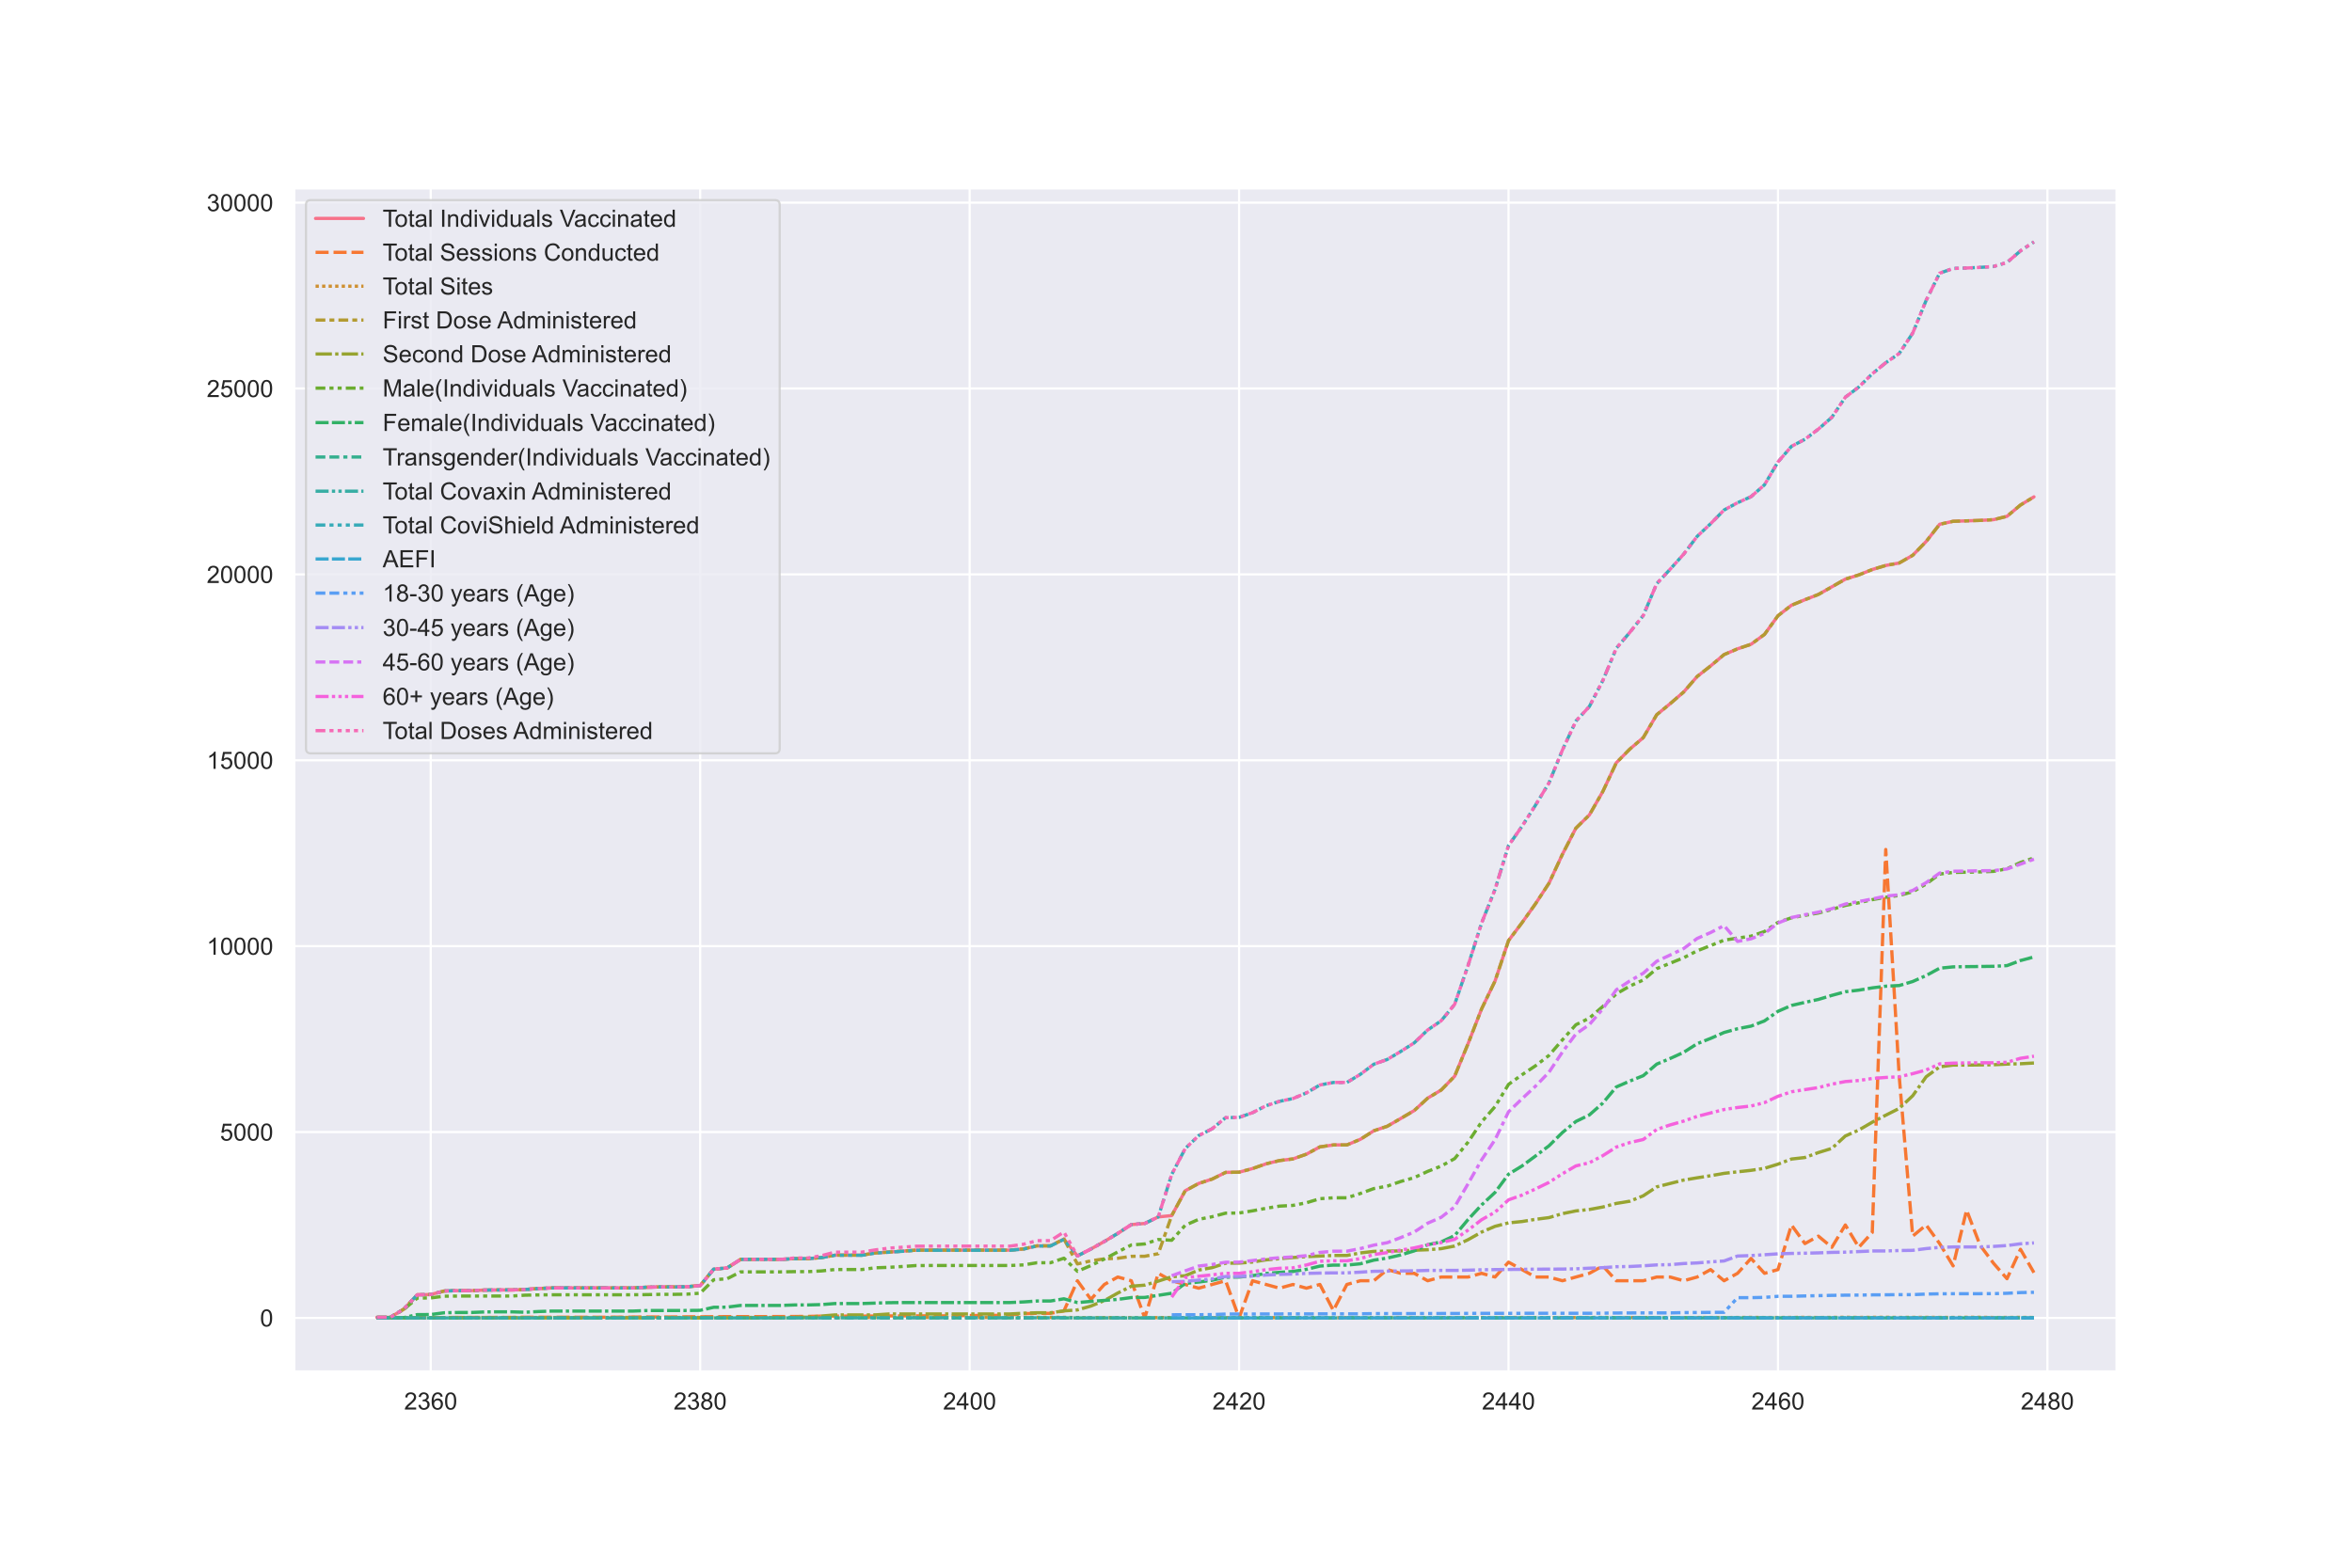 <?xml version="1.0" encoding="utf-8" standalone="no"?>
<!DOCTYPE svg PUBLIC "-//W3C//DTD SVG 1.1//EN"
  "http://www.w3.org/Graphics/SVG/1.1/DTD/svg11.dtd">
<!-- Created with matplotlib (https://matplotlib.org/) -->
<svg height="720pt" version="1.1" viewBox="0 0 1080 720" width="1080pt" xmlns="http://www.w3.org/2000/svg" xmlns:xlink="http://www.w3.org/1999/xlink">
 <defs>
  <style type="text/css">*{stroke-linecap:butt;stroke-linejoin:round;}</style>
 </defs>
 <g id="figure_1">
  <g id="patch_1">
   <path d="M 0 720 
L 1080 720 
L 1080 0 
L 0 0 
z
" style="fill:#ffffff;"/>
  </g>
  <g id="axes_1">
   <g id="patch_2">
    <path d="M 135 630 
L 972 630 
L 972 86.4 
L 135 86.4 
z
" style="fill:#eaeaf2;"/>
   </g>
   <g id="matplotlib.axis_1">
    <g id="xtick_1">
     <g id="line2d_1">
      <path clip-path="url(#p94169a123f)" d="M 197.79 630 
L 197.79 86.4 
" style="fill:none;stroke:#ffffff;stroke-linecap:round;"/>
     </g>
     <g id="text_1">
      <!-- 2360 -->
      <g style="fill:#262626;" transform="translate(185.556 647.374)scale(0.11 -0.11)">
       <defs>
        <path d="M 50.344 8.453 
L 50.344 0 
L 3.031 0 
Q 2.938 3.172 4.047 6.109 
Q 5.859 10.938 9.828 15.625 
Q 13.812 20.312 21.344 26.469 
Q 33.016 36.031 37.109 41.625 
Q 41.219 47.219 41.219 52.203 
Q 41.219 57.422 37.469 61 
Q 33.734 64.594 27.734 64.594 
Q 21.391 64.594 17.578 60.781 
Q 13.766 56.984 13.719 50.25 
L 4.688 51.172 
Q 5.609 61.281 11.656 66.578 
Q 17.719 71.875 27.938 71.875 
Q 38.234 71.875 44.234 66.156 
Q 50.25 60.453 50.25 52 
Q 50.25 47.703 48.484 43.547 
Q 46.734 39.406 42.656 34.812 
Q 38.578 30.219 29.109 22.219 
Q 21.188 15.578 18.938 13.203 
Q 16.703 10.844 15.234 8.453 
z
" id="ArialMT-50"/>
        <path d="M 4.203 18.891 
L 12.984 20.062 
Q 14.5 12.594 18.141 9.297 
Q 21.781 6 27 6 
Q 33.203 6 37.469 10.297 
Q 41.75 14.594 41.75 20.953 
Q 41.75 27 37.797 30.922 
Q 33.844 34.859 27.734 34.859 
Q 25.25 34.859 21.531 33.891 
L 22.516 41.609 
Q 23.391 41.5 23.922 41.5 
Q 29.547 41.5 34.031 44.422 
Q 38.531 47.359 38.531 53.469 
Q 38.531 58.297 35.25 61.469 
Q 31.984 64.656 26.812 64.656 
Q 21.688 64.656 18.266 61.422 
Q 14.844 58.203 13.875 51.766 
L 5.078 53.328 
Q 6.688 62.156 12.391 67.016 
Q 18.109 71.875 26.609 71.875 
Q 32.469 71.875 37.391 69.359 
Q 42.328 66.844 44.938 62.5 
Q 47.562 58.156 47.562 53.266 
Q 47.562 48.641 45.062 44.828 
Q 42.578 41.016 37.703 38.766 
Q 44.047 37.312 47.562 32.688 
Q 51.078 28.078 51.078 21.141 
Q 51.078 11.766 44.234 5.25 
Q 37.406 -1.266 26.953 -1.266 
Q 17.531 -1.266 11.297 4.344 
Q 5.078 9.969 4.203 18.891 
z
" id="ArialMT-51"/>
        <path d="M 49.75 54.047 
L 41.016 53.375 
Q 39.844 58.547 37.703 60.891 
Q 34.125 64.656 28.906 64.656 
Q 24.703 64.656 21.531 62.312 
Q 17.391 59.281 14.984 53.469 
Q 12.594 47.656 12.5 36.922 
Q 15.672 41.75 20.266 44.094 
Q 24.859 46.438 29.891 46.438 
Q 38.672 46.438 44.844 39.969 
Q 51.031 33.5 51.031 23.25 
Q 51.031 16.5 48.125 10.719 
Q 45.219 4.938 40.141 1.859 
Q 35.062 -1.219 28.609 -1.219 
Q 17.625 -1.219 10.688 6.859 
Q 3.766 14.938 3.766 33.5 
Q 3.766 54.25 11.422 63.672 
Q 18.109 71.875 29.438 71.875 
Q 37.891 71.875 43.281 67.141 
Q 48.688 62.406 49.75 54.047 
z
M 13.875 23.188 
Q 13.875 18.656 15.797 14.5 
Q 17.719 10.359 21.188 8.172 
Q 24.656 6 28.469 6 
Q 34.031 6 38.031 10.484 
Q 42.047 14.984 42.047 22.703 
Q 42.047 30.125 38.078 34.391 
Q 34.125 38.672 28.125 38.672 
Q 22.172 38.672 18.016 34.391 
Q 13.875 30.125 13.875 23.188 
z
" id="ArialMT-54"/>
        <path d="M 4.156 35.297 
Q 4.156 48 6.766 55.734 
Q 9.375 63.484 14.516 67.672 
Q 19.672 71.875 27.484 71.875 
Q 33.25 71.875 37.594 69.547 
Q 41.938 67.234 44.766 62.859 
Q 47.609 58.5 49.219 52.219 
Q 50.828 45.953 50.828 35.297 
Q 50.828 22.703 48.234 14.969 
Q 45.656 7.234 40.5 3 
Q 35.359 -1.219 27.484 -1.219 
Q 17.141 -1.219 11.234 6.203 
Q 4.156 15.141 4.156 35.297 
z
M 13.188 35.297 
Q 13.188 17.672 17.312 11.828 
Q 21.438 6 27.484 6 
Q 33.547 6 37.672 11.859 
Q 41.797 17.719 41.797 35.297 
Q 41.797 52.984 37.672 58.781 
Q 33.547 64.594 27.391 64.594 
Q 21.344 64.594 17.719 59.469 
Q 13.188 52.938 13.188 35.297 
z
" id="ArialMT-48"/>
       </defs>
       <use xlink:href="#ArialMT-50"/>
       <use x="55.615" xlink:href="#ArialMT-51"/>
       <use x="111.23" xlink:href="#ArialMT-54"/>
       <use x="166.846" xlink:href="#ArialMT-48"/>
      </g>
     </g>
    </g>
    <g id="xtick_2">
     <g id="line2d_2">
      <path clip-path="url(#p94169a123f)" d="M 321.516 630 
L 321.516 86.4 
" style="fill:none;stroke:#ffffff;stroke-linecap:round;"/>
     </g>
     <g id="text_2">
      <!-- 2380 -->
      <g style="fill:#262626;" transform="translate(309.281 647.374)scale(0.11 -0.11)">
       <defs>
        <path d="M 17.672 38.812 
Q 12.203 40.828 9.562 44.531 
Q 6.938 48.25 6.938 53.422 
Q 6.938 61.234 12.547 66.547 
Q 18.172 71.875 27.484 71.875 
Q 36.859 71.875 42.578 66.422 
Q 48.297 60.984 48.297 53.172 
Q 48.297 48.188 45.672 44.5 
Q 43.062 40.828 37.75 38.812 
Q 44.344 36.672 47.781 31.875 
Q 51.219 27.094 51.219 20.453 
Q 51.219 11.281 44.719 5.031 
Q 38.234 -1.219 27.641 -1.219 
Q 17.047 -1.219 10.547 5.047 
Q 4.047 11.328 4.047 20.703 
Q 4.047 27.688 7.594 32.391 
Q 11.141 37.109 17.672 38.812 
z
M 15.922 53.719 
Q 15.922 48.641 19.188 45.406 
Q 22.469 42.188 27.688 42.188 
Q 32.766 42.188 36.016 45.375 
Q 39.266 48.578 39.266 53.219 
Q 39.266 58.062 35.906 61.359 
Q 32.562 64.656 27.594 64.656 
Q 22.562 64.656 19.234 61.422 
Q 15.922 58.203 15.922 53.719 
z
M 13.094 20.656 
Q 13.094 16.891 14.875 13.375 
Q 16.656 9.859 20.172 7.922 
Q 23.688 6 27.734 6 
Q 34.031 6 38.125 10.047 
Q 42.234 14.109 42.234 20.359 
Q 42.234 26.703 38.016 30.859 
Q 33.797 35.016 27.438 35.016 
Q 21.234 35.016 17.156 30.906 
Q 13.094 26.812 13.094 20.656 
z
" id="ArialMT-56"/>
       </defs>
       <use xlink:href="#ArialMT-50"/>
       <use x="55.615" xlink:href="#ArialMT-51"/>
       <use x="111.23" xlink:href="#ArialMT-56"/>
       <use x="166.846" xlink:href="#ArialMT-48"/>
      </g>
     </g>
    </g>
    <g id="xtick_3">
     <g id="line2d_3">
      <path clip-path="url(#p94169a123f)" d="M 445.241 630 
L 445.241 86.4 
" style="fill:none;stroke:#ffffff;stroke-linecap:round;"/>
     </g>
     <g id="text_3">
      <!-- 2400 -->
      <g style="fill:#262626;" transform="translate(433.007 647.374)scale(0.11 -0.11)">
       <defs>
        <path d="M 32.328 0 
L 32.328 17.141 
L 1.266 17.141 
L 1.266 25.203 
L 33.938 71.578 
L 41.109 71.578 
L 41.109 25.203 
L 50.781 25.203 
L 50.781 17.141 
L 41.109 17.141 
L 41.109 0 
z
M 32.328 25.203 
L 32.328 57.469 
L 9.906 25.203 
z
" id="ArialMT-52"/>
       </defs>
       <use xlink:href="#ArialMT-50"/>
       <use x="55.615" xlink:href="#ArialMT-52"/>
       <use x="111.23" xlink:href="#ArialMT-48"/>
       <use x="166.846" xlink:href="#ArialMT-48"/>
      </g>
     </g>
    </g>
    <g id="xtick_4">
     <g id="line2d_4">
      <path clip-path="url(#p94169a123f)" d="M 568.966 630 
L 568.966 86.4 
" style="fill:none;stroke:#ffffff;stroke-linecap:round;"/>
     </g>
     <g id="text_4">
      <!-- 2420 -->
      <g style="fill:#262626;" transform="translate(556.732 647.374)scale(0.11 -0.11)">
       <use xlink:href="#ArialMT-50"/>
       <use x="55.615" xlink:href="#ArialMT-52"/>
       <use x="111.23" xlink:href="#ArialMT-50"/>
       <use x="166.846" xlink:href="#ArialMT-48"/>
      </g>
     </g>
    </g>
    <g id="xtick_5">
     <g id="line2d_5">
      <path clip-path="url(#p94169a123f)" d="M 692.691 630 
L 692.691 86.4 
" style="fill:none;stroke:#ffffff;stroke-linecap:round;"/>
     </g>
     <g id="text_5">
      <!-- 2440 -->
      <g style="fill:#262626;" transform="translate(680.457 647.374)scale(0.11 -0.11)">
       <use xlink:href="#ArialMT-50"/>
       <use x="55.615" xlink:href="#ArialMT-52"/>
       <use x="111.23" xlink:href="#ArialMT-52"/>
       <use x="166.846" xlink:href="#ArialMT-48"/>
      </g>
     </g>
    </g>
    <g id="xtick_6">
     <g id="line2d_6">
      <path clip-path="url(#p94169a123f)" d="M 816.416 630 
L 816.416 86.4 
" style="fill:none;stroke:#ffffff;stroke-linecap:round;"/>
     </g>
     <g id="text_6">
      <!-- 2460 -->
      <g style="fill:#262626;" transform="translate(804.182 647.374)scale(0.11 -0.11)">
       <use xlink:href="#ArialMT-50"/>
       <use x="55.615" xlink:href="#ArialMT-52"/>
       <use x="111.23" xlink:href="#ArialMT-54"/>
       <use x="166.846" xlink:href="#ArialMT-48"/>
      </g>
     </g>
    </g>
    <g id="xtick_7">
     <g id="line2d_7">
      <path clip-path="url(#p94169a123f)" d="M 940.141 630 
L 940.141 86.4 
" style="fill:none;stroke:#ffffff;stroke-linecap:round;"/>
     </g>
     <g id="text_7">
      <!-- 2480 -->
      <g style="fill:#262626;" transform="translate(927.907 647.374)scale(0.11 -0.11)">
       <use xlink:href="#ArialMT-50"/>
       <use x="55.615" xlink:href="#ArialMT-52"/>
       <use x="111.23" xlink:href="#ArialMT-56"/>
       <use x="166.846" xlink:href="#ArialMT-48"/>
      </g>
     </g>
    </g>
   </g>
   <g id="matplotlib.axis_2">
    <g id="ytick_1">
     <g id="line2d_8">
      <path clip-path="url(#p94169a123f)" d="M 135 605.291 
L 972 605.291 
" style="fill:none;stroke:#ffffff;stroke-linecap:round;"/>
     </g>
     <g id="text_8">
      <!-- 0 -->
      <g style="fill:#262626;" transform="translate(119.383 609.228)scale(0.11 -0.11)">
       <use xlink:href="#ArialMT-48"/>
      </g>
     </g>
    </g>
    <g id="ytick_2">
     <g id="line2d_9">
      <path clip-path="url(#p94169a123f)" d="M 135 519.919 
L 972 519.919 
" style="fill:none;stroke:#ffffff;stroke-linecap:round;"/>
     </g>
     <g id="text_9">
      <!-- 5000 -->
      <g style="fill:#262626;" transform="translate(101.032 523.856)scale(0.11 -0.11)">
       <defs>
        <path d="M 4.156 18.75 
L 13.375 19.531 
Q 14.406 12.797 18.141 9.391 
Q 21.875 6 27.156 6 
Q 33.5 6 37.891 10.781 
Q 42.281 15.578 42.281 23.484 
Q 42.281 31 38.062 35.344 
Q 33.844 39.703 27 39.703 
Q 22.75 39.703 19.328 37.766 
Q 15.922 35.844 13.969 32.766 
L 5.719 33.844 
L 12.641 70.609 
L 48.25 70.609 
L 48.25 62.203 
L 19.672 62.203 
L 15.828 42.969 
Q 22.266 47.469 29.344 47.469 
Q 38.719 47.469 45.156 40.969 
Q 51.609 34.469 51.609 24.266 
Q 51.609 14.547 45.953 7.469 
Q 39.062 -1.219 27.156 -1.219 
Q 17.391 -1.219 11.203 4.25 
Q 5.031 9.719 4.156 18.75 
z
" id="ArialMT-53"/>
       </defs>
       <use xlink:href="#ArialMT-53"/>
       <use x="55.615" xlink:href="#ArialMT-48"/>
       <use x="111.23" xlink:href="#ArialMT-48"/>
       <use x="166.846" xlink:href="#ArialMT-48"/>
      </g>
     </g>
    </g>
    <g id="ytick_3">
     <g id="line2d_10">
      <path clip-path="url(#p94169a123f)" d="M 135 434.548 
L 972 434.548 
" style="fill:none;stroke:#ffffff;stroke-linecap:round;"/>
     </g>
     <g id="text_10">
      <!-- 10000 -->
      <g style="fill:#262626;" transform="translate(94.915 438.485)scale(0.11 -0.11)">
       <defs>
        <path d="M 37.25 0 
L 28.469 0 
L 28.469 56 
Q 25.297 52.984 20.141 49.953 
Q 14.984 46.922 10.891 45.406 
L 10.891 53.906 
Q 18.266 57.375 23.781 62.297 
Q 29.297 67.234 31.594 71.875 
L 37.25 71.875 
z
" id="ArialMT-49"/>
       </defs>
       <use xlink:href="#ArialMT-49"/>
       <use x="55.615" xlink:href="#ArialMT-48"/>
       <use x="111.23" xlink:href="#ArialMT-48"/>
       <use x="166.846" xlink:href="#ArialMT-48"/>
       <use x="222.461" xlink:href="#ArialMT-48"/>
      </g>
     </g>
    </g>
    <g id="ytick_4">
     <g id="line2d_11">
      <path clip-path="url(#p94169a123f)" d="M 135 349.176 
L 972 349.176 
" style="fill:none;stroke:#ffffff;stroke-linecap:round;"/>
     </g>
     <g id="text_11">
      <!-- 15000 -->
      <g style="fill:#262626;" transform="translate(94.915 353.113)scale(0.11 -0.11)">
       <use xlink:href="#ArialMT-49"/>
       <use x="55.615" xlink:href="#ArialMT-53"/>
       <use x="111.23" xlink:href="#ArialMT-48"/>
       <use x="166.846" xlink:href="#ArialMT-48"/>
       <use x="222.461" xlink:href="#ArialMT-48"/>
      </g>
     </g>
    </g>
    <g id="ytick_5">
     <g id="line2d_12">
      <path clip-path="url(#p94169a123f)" d="M 135 263.805 
L 972 263.805 
" style="fill:none;stroke:#ffffff;stroke-linecap:round;"/>
     </g>
     <g id="text_12">
      <!-- 20000 -->
      <g style="fill:#262626;" transform="translate(94.915 267.741)scale(0.11 -0.11)">
       <use xlink:href="#ArialMT-50"/>
       <use x="55.615" xlink:href="#ArialMT-48"/>
       <use x="111.23" xlink:href="#ArialMT-48"/>
       <use x="166.846" xlink:href="#ArialMT-48"/>
       <use x="222.461" xlink:href="#ArialMT-48"/>
      </g>
     </g>
    </g>
    <g id="ytick_6">
     <g id="line2d_13">
      <path clip-path="url(#p94169a123f)" d="M 135 178.433 
L 972 178.433 
" style="fill:none;stroke:#ffffff;stroke-linecap:round;"/>
     </g>
     <g id="text_13">
      <!-- 25000 -->
      <g style="fill:#262626;" transform="translate(94.915 182.37)scale(0.11 -0.11)">
       <use xlink:href="#ArialMT-50"/>
       <use x="55.615" xlink:href="#ArialMT-53"/>
       <use x="111.23" xlink:href="#ArialMT-48"/>
       <use x="166.846" xlink:href="#ArialMT-48"/>
       <use x="222.461" xlink:href="#ArialMT-48"/>
      </g>
     </g>
    </g>
    <g id="ytick_7">
     <g id="line2d_14">
      <path clip-path="url(#p94169a123f)" d="M 135 93.062 
L 972 93.062 
" style="fill:none;stroke:#ffffff;stroke-linecap:round;"/>
     </g>
     <g id="text_14">
      <!-- 30000 -->
      <g style="fill:#262626;" transform="translate(94.915 96.998)scale(0.11 -0.11)">
       <use xlink:href="#ArialMT-51"/>
       <use x="55.615" xlink:href="#ArialMT-48"/>
       <use x="111.23" xlink:href="#ArialMT-48"/>
       <use x="166.846" xlink:href="#ArialMT-48"/>
       <use x="222.461" xlink:href="#ArialMT-48"/>
      </g>
     </g>
    </g>
   </g>
   <g id="line2d_15">
    <path clip-path="url(#p94169a123f)" d="M 173.045 605.018 
L 179.232 605.001 
L 185.418 601.244 
L 191.604 594.671 
L 197.79 594.551 
L 203.977 592.929 
L 210.163 592.758 
L 216.349 592.758 
L 222.535 592.502 
L 228.722 592.451 
L 234.908 592.451 
L 241.094 592.229 
L 247.28 591.802 
L 253.467 591.512 
L 259.653 591.512 
L 265.839 591.512 
L 272.025 591.512 
L 278.212 591.512 
L 284.398 591.512 
L 290.584 591.512 
L 296.771 591.205 
L 302.957 591.068 
L 309.143 591.068 
L 315.329 590.966 
L 321.516 590.453 
L 327.702 582.889 
L 333.888 582.343 
L 340.074 578.399 
L 346.261 578.399 
L 352.447 578.399 
L 358.633 578.399 
L 364.819 578.074 
L 371.006 578.074 
L 377.192 577.579 
L 383.378 576.452 
L 389.564 576.452 
L 395.751 576.452 
L 401.937 575.445 
L 408.123 575.052 
L 414.309 574.625 
L 420.496 574.182 
L 426.682 574.147 
L 432.868 574.147 
L 439.054 574.147 
L 445.241 574.147 
L 451.427 574.147 
L 457.613 574.147 
L 463.799 574.147 
L 469.986 573.601 
L 476.172 572.184 
L 482.358 572.184 
L 488.544 569.076 
L 494.731 576.828 
L 500.917 573.635 
L 507.103 570.186 
L 513.289 566.447 
L 519.476 562.434 
L 525.662 561.905 
L 531.848 558.9 
L 538.034 558.285 
L 544.221 546.897 
L 550.407 543.533 
L 556.593 541.518 
L 562.779 538.445 
L 568.966 538.36 
L 575.152 536.686 
L 581.338 534.518 
L 587.524 533.015 
L 593.711 532.264 
L 599.897 530.079 
L 606.083 526.732 
L 612.269 525.844 
L 618.456 525.844 
L 624.642 523.266 
L 630.828 519.339 
L 637.014 517.256 
L 643.201 513.687 
L 649.387 510.05 
L 655.573 504.348 
L 661.759 500.625 
L 667.946 494.291 
L 674.132 479.3 
L 680.318 463.369 
L 686.504 450.546 
L 692.691 431.987 
L 698.877 423.791 
L 705.063 415.1 
L 711.249 405.675 
L 717.436 392.374 
L 723.622 380.354 
L 729.808 374.293 
L 735.994 363.502 
L 742.181 350.32 
L 748.367 344.054 
L 754.553 338.778 
L 760.739 328.26 
L 766.926 323.172 
L 773.112 317.828 
L 779.298 310.708 
L 785.484 305.842 
L 791.671 300.634 
L 797.857 297.987 
L 804.043 295.904 
L 810.229 291.363 
L 816.416 282.791 
L 822.602 277.976 
L 828.788 275.432 
L 834.975 273.025 
L 841.161 269.507 
L 847.347 265.99 
L 853.533 264.044 
L 859.72 261.568 
L 865.906 259.707 
L 872.092 258.563 
L 878.278 255.046 
L 884.465 248.694 
L 890.651 240.788 
L 896.837 239.423 
L 903.023 239.218 
L 909.21 239.013 
L 915.396 238.671 
L 921.582 237.135 
L 927.768 231.944 
L 933.955 228.188 
" style="fill:none;stroke:#f77189;stroke-linecap:round;stroke-width:1.5;"/>
   </g>
   <g id="line2d_16">
    <path clip-path="url(#p94169a123f)" d="M 173.045 605.274 
L 179.232 605.12 
L 185.418 605.12 
L 191.604 605.12 
L 197.79 605.12 
L 203.977 605.103 
L 210.163 605.052 
L 216.349 605.052 
L 222.535 605.052 
L 228.722 605.052 
L 234.908 605.052 
L 241.094 604.966 
L 247.28 604.966 
L 253.467 604.966 
L 259.653 604.966 
L 265.839 604.966 
L 272.025 604.966 
L 278.212 604.966 
L 284.398 604.949 
L 290.584 604.898 
L 296.771 604.847 
L 302.957 604.847 
L 309.143 604.847 
L 315.329 604.779 
L 321.516 604.779 
L 327.702 604.71 
L 333.888 604.693 
L 340.074 604.693 
L 346.261 604.693 
L 352.447 604.676 
L 358.633 604.659 
L 364.819 604.625 
L 371.006 604.591 
L 377.192 604.454 
L 383.378 604.454 
L 389.564 604.454 
L 395.751 604.454 
L 401.937 604.403 
L 408.123 604.369 
L 414.309 604.352 
L 420.496 604.352 
L 426.682 604.352 
L 432.868 604.352 
L 439.054 604.284 
L 445.241 604.164 
L 451.427 604.147 
L 457.613 604.113 
L 463.799 603.891 
L 469.986 603.327 
L 476.172 603.174 
L 482.358 603.174 
L 488.544 602.064 
L 494.731 588.217 
L 500.917 596.754 
L 507.103 589.924 
L 513.289 586.509 
L 519.476 588.217 
L 525.662 605.291 
L 531.848 584.802 
L 538.034 588.217 
L 544.221 589.924 
L 550.407 591.631 
L 556.593 589.924 
L 562.779 588.217 
L 568.966 605.291 
L 575.152 588.217 
L 581.338 589.924 
L 587.524 591.631 
L 593.711 589.924 
L 599.897 591.631 
L 606.083 589.924 
L 612.269 601.876 
L 618.456 589.924 
L 624.642 588.217 
L 630.828 588.217 
L 637.014 583.094 
L 643.201 584.802 
L 649.387 584.802 
L 655.573 588.217 
L 661.759 586.509 
L 667.946 586.509 
L 674.132 586.509 
L 680.318 584.802 
L 686.504 586.509 
L 692.691 579.679 
L 698.877 583.094 
L 705.063 586.509 
L 711.249 586.509 
L 717.436 588.217 
L 723.622 586.509 
L 729.808 584.802 
L 735.994 581.387 
L 742.181 588.217 
L 748.367 588.217 
L 754.553 588.217 
L 760.739 586.509 
L 766.926 586.509 
L 773.112 588.217 
L 779.298 586.509 
L 785.484 583.094 
L 791.671 588.217 
L 797.857 584.802 
L 804.043 577.972 
L 810.229 584.802 
L 816.416 583.094 
L 822.602 562.605 
L 828.788 571.142 
L 834.975 567.727 
L 841.161 572.85 
L 847.347 562.605 
L 853.533 572.85 
L 859.72 566.02 
L 865.906 390.155 
L 872.092 494.308 
L 878.278 567.727 
L 884.465 562.605 
L 890.651 571.142 
L 896.837 581.387 
L 903.023 555.775 
L 909.21 571.894 
L 915.396 580.192 
L 921.582 587.278 
L 927.768 573.772 
L 933.955 584.494 
" style="fill:none;stroke:#f77732;stroke-dasharray:6,2.25;stroke-dashoffset:0;stroke-width:1.5;"/>
   </g>
   <g id="line2d_17">
    <path clip-path="url(#p94169a123f)" d="M 173.045 605.274 
L 179.232 605.137 
L 185.418 605.137 
L 191.604 605.137 
L 197.79 605.137 
L 203.977 605.12 
L 210.163 605.086 
L 216.349 605.086 
L 222.535 605.086 
L 228.722 605.086 
L 234.908 605.086 
L 241.094 605.086 
L 247.28 605.086 
L 253.467 605.086 
L 259.653 605.086 
L 265.839 605.086 
L 272.025 605.086 
L 278.212 605.086 
L 284.398 605.069 
L 290.584 605.069 
L 296.771 605.069 
L 302.957 605.069 
L 309.143 605.069 
L 315.329 605.069 
L 321.516 605.069 
L 327.702 605.069 
L 333.888 605.069 
L 340.074 605.069 
L 346.261 605.069 
L 352.447 605.069 
L 358.633 605.069 
L 364.819 605.069 
L 371.006 605.069 
L 377.192 605.069 
L 383.378 605.069 
L 389.564 605.069 
L 395.751 605.069 
L 401.937 605.069 
L 408.123 605.069 
L 414.309 605.069 
L 420.496 605.069 
L 426.682 605.069 
L 432.868 605.069 
L 439.054 605.069 
L 445.241 605.069 
L 451.427 605.069 
L 457.613 605.069 
L 463.799 605.052 
L 469.986 605.035 
L 476.172 605.035 
L 482.358 605.035 
L 488.544 605.035 
L 494.731 605.12 
L 500.917 605.206 
L 507.103 605.137 
L 513.289 605.12 
L 519.476 605.12 
L 525.662 605.291 
L 531.848 605.12 
L 538.034 605.12 
L 544.221 605.137 
L 550.407 605.154 
L 556.593 605.137 
L 562.779 605.12 
L 568.966 605.291 
L 575.152 605.12 
L 581.338 605.137 
L 587.524 605.154 
L 593.711 605.137 
L 599.897 605.154 
L 606.083 605.137 
L 612.269 605.257 
L 618.456 605.137 
L 624.642 605.12 
L 630.828 605.12 
L 637.014 605.086 
L 643.201 605.086 
L 649.387 605.103 
L 655.573 605.12 
L 661.759 605.103 
L 667.946 605.12 
L 674.132 605.103 
L 680.318 605.086 
L 686.504 605.103 
L 692.691 605.069 
L 698.877 605.086 
L 705.063 605.103 
L 711.249 605.103 
L 717.436 605.12 
L 723.622 605.103 
L 729.808 605.086 
L 735.994 605.052 
L 742.181 605.12 
L 748.367 605.12 
L 754.553 605.12 
L 760.739 605.103 
L 766.926 605.103 
L 773.112 605.12 
L 779.298 605.103 
L 785.484 605.086 
L 791.671 605.12 
L 797.857 605.086 
L 804.043 605.035 
L 810.229 605.103 
L 816.416 605.086 
L 822.602 605.052 
L 828.788 605.035 
L 834.975 605.086 
L 841.161 605.052 
L 847.347 605.001 
L 853.533 605.052 
L 859.72 605.018 
L 865.906 604.984 
L 872.092 605.052 
L 878.278 605.035 
L 884.465 605.035 
L 890.651 605.052 
L 896.837 605.069 
L 903.023 605.001 
L 909.21 605.001 
L 915.396 605.086 
L 921.582 605.069 
L 927.768 605.035 
L 933.955 605.086 
" style="fill:none;stroke:#ce9032;stroke-dasharray:1.5,1.5;stroke-dashoffset:0;stroke-width:1.5;"/>
   </g>
   <g id="line2d_18">
    <path clip-path="url(#p94169a123f)" d="M 173.045 605.018 
L 179.232 605.001 
L 185.418 601.244 
L 191.604 594.671 
L 197.79 594.551 
L 203.977 592.929 
L 210.163 592.758 
L 216.349 592.758 
L 222.535 592.502 
L 228.722 592.451 
L 234.908 592.451 
L 241.094 592.229 
L 247.28 591.802 
L 253.467 591.512 
L 259.653 591.512 
L 265.839 591.512 
L 272.025 591.512 
L 278.212 591.512 
L 284.398 591.512 
L 290.584 591.512 
L 296.771 591.205 
L 302.957 591.068 
L 309.143 591.068 
L 315.329 590.966 
L 321.516 590.453 
L 327.702 582.889 
L 333.888 582.343 
L 340.074 578.399 
L 346.261 578.399 
L 352.447 578.399 
L 358.633 578.399 
L 364.819 578.074 
L 371.006 578.074 
L 377.192 577.579 
L 383.378 576.452 
L 389.564 576.452 
L 395.751 576.452 
L 401.937 575.445 
L 408.123 575.052 
L 414.309 574.625 
L 420.496 574.182 
L 426.682 574.147 
L 432.868 574.147 
L 439.054 574.147 
L 445.241 574.147 
L 451.427 574.147 
L 457.613 574.147 
L 463.799 574.147 
L 469.986 573.601 
L 476.172 572.184 
L 482.358 572.184 
L 488.544 569.076 
L 494.731 580.499 
L 500.917 579.082 
L 507.103 578.16 
L 513.289 577.887 
L 519.476 576.999 
L 525.662 576.965 
L 531.848 575.804 
L 538.034 558.285 
L 544.221 546.897 
L 550.407 543.533 
L 556.593 541.518 
L 562.779 538.445 
L 568.966 538.36 
L 575.152 536.686 
L 581.338 534.518 
L 587.524 533.015 
L 593.711 532.264 
L 599.897 530.079 
L 606.083 526.732 
L 612.269 525.844 
L 618.456 525.844 
L 624.642 523.266 
L 630.828 519.339 
L 637.014 517.256 
L 643.201 513.687 
L 649.387 510.05 
L 655.573 504.348 
L 661.759 500.625 
L 667.946 494.291 
L 674.132 479.3 
L 680.318 463.369 
L 686.504 450.546 
L 692.691 431.987 
L 698.877 423.791 
L 705.063 415.1 
L 711.249 405.675 
L 717.436 392.374 
L 723.622 380.354 
L 729.808 374.293 
L 735.994 363.502 
L 742.181 350.32 
L 748.367 344.054 
L 754.553 338.778 
L 760.739 328.26 
L 766.926 323.172 
L 773.112 317.828 
L 779.298 310.708 
L 785.484 305.842 
L 791.671 300.634 
L 797.857 297.987 
L 804.043 295.904 
L 810.229 291.363 
L 816.416 282.791 
L 822.602 277.976 
L 828.788 275.432 
L 834.975 273.025 
L 841.161 269.507 
L 847.347 265.99 
L 853.533 264.044 
L 859.72 261.568 
L 865.906 259.707 
L 872.092 258.563 
L 878.278 255.046 
L 884.465 248.694 
L 890.651 240.788 
L 896.837 239.423 
L 903.023 239.218 
L 909.21 239.013 
L 915.396 238.671 
L 921.582 237.135 
L 927.768 231.944 
L 933.955 228.188 
" style="fill:none;stroke:#b39b32;stroke-dasharray:4.5,1.875,2.25,1.875;stroke-dashoffset:0;stroke-width:1.5;"/>
   </g>
   <g id="line2d_19">
    <path clip-path="url(#p94169a123f)" d="M 173.045 605.291 
L 179.232 605.291 
L 185.418 605.291 
L 191.604 605.291 
L 197.79 605.291 
L 203.977 605.291 
L 210.163 605.291 
L 216.349 605.291 
L 222.535 605.291 
L 228.722 605.291 
L 234.908 605.291 
L 241.094 605.291 
L 247.28 605.291 
L 253.467 605.291 
L 259.653 605.291 
L 265.839 605.291 
L 272.025 605.291 
L 278.212 605.291 
L 284.398 605.291 
L 290.584 605.291 
L 296.771 605.291 
L 302.957 605.291 
L 309.143 605.291 
L 315.329 605.291 
L 321.516 605.291 
L 327.702 605.291 
L 333.888 605.291 
L 340.074 605.291 
L 346.261 605.291 
L 352.447 605.291 
L 358.633 605.291 
L 364.819 604.966 
L 371.006 604.966 
L 377.192 604.42 
L 383.378 603.908 
L 389.564 603.908 
L 395.751 603.908 
L 401.937 603.891 
L 408.123 603.481 
L 414.309 603.481 
L 420.496 603.464 
L 426.682 603.464 
L 432.868 603.464 
L 439.054 603.464 
L 445.241 603.464 
L 451.427 603.464 
L 457.613 603.464 
L 463.799 603.464 
L 469.986 603.14 
L 476.172 602.918 
L 482.358 602.918 
L 488.544 602.064 
L 494.731 601.62 
L 500.917 599.844 
L 507.103 597.317 
L 513.289 593.851 
L 519.476 590.727 
L 525.662 590.231 
L 531.848 588.387 
L 538.034 586.39 
L 544.221 585.912 
L 550.407 583.316 
L 556.593 582.189 
L 562.779 580.158 
L 568.966 580.123 
L 575.152 579.628 
L 581.338 578.621 
L 587.524 578.092 
L 593.711 577.562 
L 599.897 577.152 
L 606.083 576.862 
L 612.269 576.606 
L 618.456 576.606 
L 624.642 575.445 
L 630.828 574.728 
L 637.014 574.608 
L 643.201 574.506 
L 649.387 574.199 
L 655.573 573.977 
L 661.759 573.481 
L 667.946 572.286 
L 674.132 569.349 
L 680.318 565.866 
L 686.504 563.22 
L 692.691 561.632 
L 698.877 561.017 
L 705.063 560.01 
L 711.249 559.224 
L 717.436 557.397 
L 723.622 556.134 
L 729.808 555.485 
L 735.994 554.341 
L 742.181 552.702 
L 748.367 551.695 
L 754.553 549.202 
L 760.739 545.104 
L 766.926 543.533 
L 773.112 541.979 
L 779.298 540.938 
L 785.484 539.982 
L 791.671 538.889 
L 797.857 538.189 
L 804.043 537.506 
L 810.229 536.584 
L 816.416 534.672 
L 822.602 532.315 
L 828.788 531.615 
L 834.975 529.344 
L 841.161 527.432 
L 847.347 521.729 
L 853.533 518.997 
L 859.72 515.395 
L 865.906 512.185 
L 872.092 509.06 
L 878.278 503.255 
L 884.465 494.53 
L 890.651 489.971 
L 896.837 489.169 
L 903.023 489.169 
L 909.21 489.083 
L 915.396 489.015 
L 921.582 488.708 
L 927.768 488.554 
L 933.955 488.212 
" style="fill:none;stroke:#97a431;stroke-dasharray:7.5,1.5,1.5,1.5;stroke-dashoffset:0;stroke-width:1.5;"/>
   </g>
   <g id="line2d_20">
    <path clip-path="url(#p94169a123f)" d="M 173.045 605.052 
L 179.232 605.052 
L 185.418 601.381 
L 191.604 596.19 
L 197.79 596.105 
L 203.977 595.302 
L 210.163 595.251 
L 216.349 595.251 
L 222.535 595.251 
L 228.722 595.251 
L 234.908 595.251 
L 241.094 594.841 
L 247.28 594.739 
L 253.467 594.654 
L 259.653 594.654 
L 265.839 594.654 
L 272.025 594.654 
L 278.212 594.654 
L 284.398 594.654 
L 290.584 594.654 
L 296.771 594.585 
L 302.957 594.466 
L 309.143 594.466 
L 315.329 594.38 
L 321.516 593.936 
L 327.702 587.773 
L 333.888 587.295 
L 340.074 584.136 
L 346.261 584.136 
L 352.447 584.136 
L 358.633 584.136 
L 364.819 584.033 
L 371.006 584.033 
L 377.192 583.709 
L 383.378 583.06 
L 389.564 583.06 
L 395.751 583.06 
L 401.937 582.258 
L 408.123 582.053 
L 414.309 581.677 
L 420.496 581.25 
L 426.682 581.216 
L 432.868 581.216 
L 439.054 581.216 
L 445.241 581.216 
L 451.427 581.216 
L 457.613 581.216 
L 463.799 581.216 
L 469.986 580.943 
L 476.172 579.953 
L 482.358 579.953 
L 488.544 577.852 
L 494.731 583.88 
L 500.917 581.233 
L 507.103 578.228 
L 513.289 574.967 
L 519.476 571.791 
L 525.662 571.313 
L 531.848 569.281 
L 538.034 569.623 
L 544.221 562.742 
L 550.407 560.01 
L 556.593 558.815 
L 562.779 557.175 
L 568.966 557.107 
L 575.152 556.1 
L 581.338 554.939 
L 587.524 553.948 
L 593.711 553.607 
L 599.897 552.395 
L 606.083 550.534 
L 612.269 550.124 
L 618.456 550.124 
L 624.642 548.143 
L 630.828 545.889 
L 637.014 544.762 
L 643.201 542.628 
L 649.387 540.852 
L 655.573 537.984 
L 661.759 535.559 
L 667.946 532.127 
L 674.132 524.529 
L 680.318 515.275 
L 686.504 508.223 
L 692.691 498.03 
L 698.877 493.608 
L 705.063 489.493 
L 711.249 484.746 
L 717.436 477.575 
L 723.622 470.643 
L 729.808 467.587 
L 735.994 462.242 
L 742.181 456.454 
L 748.367 452.886 
L 754.553 450.085 
L 760.739 444.878 
L 766.926 442.385 
L 773.112 439.858 
L 779.298 436.699 
L 785.484 434.275 
L 791.671 431.782 
L 797.857 430.843 
L 804.043 429.955 
L 810.229 427.821 
L 816.416 423.637 
L 822.602 421.52 
L 828.788 420.393 
L 834.975 419.335 
L 841.161 417.678 
L 847.347 415.834 
L 853.533 414.622 
L 859.72 413.188 
L 865.906 412.095 
L 872.092 411.258 
L 878.278 409.585 
L 884.465 405.982 
L 890.651 401.441 
L 896.837 400.689 
L 903.023 400.587 
L 909.21 400.45 
L 915.396 400.194 
L 921.582 398.982 
L 927.768 396.114 
L 933.955 394.013 
" style="fill:none;stroke:#6cad31;stroke-dasharray:4.5,1.875,1.875,1.875,1.875,1.875;stroke-dashoffset:0;stroke-width:1.5;"/>
   </g>
   <g id="line2d_21">
    <path clip-path="url(#p94169a123f)" d="M 173.045 605.257 
L 179.232 605.24 
L 185.418 605.154 
L 191.604 603.771 
L 197.79 603.737 
L 203.977 602.918 
L 210.163 602.798 
L 216.349 602.798 
L 222.535 602.542 
L 228.722 602.491 
L 234.908 602.491 
L 241.094 602.679 
L 247.28 602.354 
L 253.467 602.149 
L 259.653 602.149 
L 265.839 602.149 
L 272.025 602.149 
L 278.212 602.149 
L 284.398 602.149 
L 290.584 602.149 
L 296.771 601.91 
L 302.957 601.893 
L 309.143 601.893 
L 315.329 601.876 
L 321.516 601.808 
L 327.702 600.408 
L 333.888 600.339 
L 340.074 599.554 
L 346.261 599.554 
L 352.447 599.554 
L 358.633 599.554 
L 364.819 599.332 
L 371.006 599.332 
L 377.192 599.161 
L 383.378 598.683 
L 389.564 598.683 
L 395.751 598.683 
L 401.937 598.478 
L 408.123 598.29 
L 414.309 598.239 
L 420.496 598.222 
L 426.682 598.222 
L 432.868 598.222 
L 439.054 598.222 
L 445.241 598.222 
L 451.427 598.222 
L 457.613 598.222 
L 463.799 598.222 
L 469.986 597.949 
L 476.172 597.522 
L 482.358 597.522 
L 488.544 596.515 
L 494.731 598.239 
L 500.917 597.693 
L 507.103 597.249 
L 513.289 596.771 
L 519.476 595.934 
L 525.662 595.883 
L 531.848 594.91 
L 538.034 593.954 
L 544.221 589.446 
L 550.407 588.814 
L 556.593 587.995 
L 562.779 586.56 
L 568.966 586.543 
L 575.152 585.877 
L 581.338 584.87 
L 587.524 584.358 
L 593.711 583.948 
L 599.897 582.975 
L 606.083 581.489 
L 612.269 581.028 
L 618.456 581.028 
L 624.642 580.431 
L 630.828 578.757 
L 637.014 577.801 
L 643.201 576.367 
L 649.387 574.506 
L 655.573 571.672 
L 661.759 570.374 
L 667.946 567.471 
L 674.132 560.078 
L 680.318 553.402 
L 686.504 547.648 
L 692.691 539.282 
L 698.877 535.508 
L 705.063 530.932 
L 711.249 526.254 
L 717.436 520.141 
L 723.622 515.07 
L 729.808 512.065 
L 735.994 506.601 
L 742.181 499.208 
L 748.367 496.51 
L 754.553 494.035 
L 760.739 488.725 
L 766.926 486.129 
L 773.112 483.312 
L 779.298 479.351 
L 785.484 476.909 
L 791.671 474.194 
L 797.857 472.47 
L 804.043 471.275 
L 810.229 468.867 
L 816.416 464.479 
L 822.602 461.781 
L 828.788 460.364 
L 834.975 459.015 
L 841.161 457.154 
L 847.347 455.481 
L 853.533 454.747 
L 859.72 453.705 
L 865.906 452.937 
L 872.092 452.629 
L 878.278 450.785 
L 884.465 448.036 
L 890.651 444.673 
L 896.837 444.058 
L 903.023 443.956 
L 909.21 443.887 
L 915.396 443.802 
L 921.582 443.478 
L 927.768 441.156 
L 933.955 439.499 
" style="fill:none;stroke:#32b166;stroke-dasharray:6,1.5,6,1.5,1.5,1.5;stroke-dashoffset:0;stroke-width:1.5;"/>
   </g>
   <g id="line2d_22">
    <path clip-path="url(#p94169a123f)" d="M 173.045 605.291 
L 179.232 605.291 
L 185.418 605.291 
L 191.604 605.291 
L 197.79 605.291 
L 203.977 605.291 
L 210.163 605.291 
L 216.349 605.291 
L 222.535 605.291 
L 228.722 605.291 
L 234.908 605.291 
L 241.094 605.291 
L 247.28 605.291 
L 253.467 605.291 
L 259.653 605.291 
L 265.839 605.291 
L 272.025 605.291 
L 278.212 605.291 
L 284.398 605.291 
L 290.584 605.291 
L 296.771 605.291 
L 302.957 605.291 
L 309.143 605.291 
L 315.329 605.291 
L 321.516 605.291 
L 327.702 605.291 
L 333.888 605.291 
L 340.074 605.291 
L 346.261 605.291 
L 352.447 605.291 
L 358.633 605.291 
L 364.819 605.291 
L 371.006 605.291 
L 377.192 605.291 
L 383.378 605.291 
L 389.564 605.291 
L 395.751 605.291 
L 401.937 605.291 
L 408.123 605.291 
L 414.309 605.291 
L 420.496 605.291 
L 426.682 605.291 
L 432.868 605.291 
L 439.054 605.291 
L 445.241 605.291 
L 451.427 605.291 
L 457.613 605.291 
L 463.799 605.291 
L 469.986 605.291 
L 476.172 605.291 
L 482.358 605.291 
L 488.544 605.291 
L 494.731 605.291 
L 500.917 605.291 
L 507.103 605.291 
L 513.289 605.291 
L 519.476 605.291 
L 525.662 605.291 
L 531.848 605.291 
L 538.034 605.291 
L 544.221 605.291 
L 550.407 605.291 
L 556.593 605.291 
L 562.779 605.291 
L 568.966 605.291 
L 575.152 605.291 
L 581.338 605.291 
L 587.524 605.291 
L 593.711 605.291 
L 599.897 605.291 
L 606.083 605.291 
L 612.269 605.274 
L 618.456 605.274 
L 624.642 605.274 
L 630.828 605.274 
L 637.014 605.274 
L 643.201 605.274 
L 649.387 605.274 
L 655.573 605.274 
L 661.759 605.274 
L 667.946 605.274 
L 674.132 605.274 
L 680.318 605.274 
L 686.504 605.257 
L 692.691 605.257 
L 698.877 605.257 
L 705.063 605.257 
L 711.249 605.257 
L 717.436 605.24 
L 723.622 605.223 
L 729.808 605.223 
L 735.994 605.24 
L 742.181 605.24 
L 748.367 605.24 
L 754.553 605.24 
L 760.739 605.24 
L 766.926 605.24 
L 773.112 605.24 
L 779.298 605.24 
L 785.484 605.24 
L 791.671 605.24 
L 797.857 605.257 
L 804.043 605.257 
L 810.229 605.257 
L 816.416 605.257 
L 822.602 605.257 
L 828.788 605.257 
L 834.975 605.257 
L 841.161 605.257 
L 847.347 605.257 
L 853.533 605.257 
L 859.72 605.257 
L 865.906 605.257 
L 872.092 605.257 
L 878.278 605.257 
L 884.465 605.257 
L 890.651 605.257 
L 896.837 605.257 
L 903.023 605.257 
L 909.21 605.257 
L 915.396 605.257 
L 921.582 605.257 
L 927.768 605.257 
L 933.955 605.257 
" style="fill:none;stroke:#34af8e;stroke-dasharray:4.5,1.875,4.5,1.875,1.875,1.875;stroke-dashoffset:0;stroke-width:1.5;"/>
   </g>
   <g id="line2d_23">
    <path clip-path="url(#p94169a123f)" d="M 173.045 605.291 
L 179.232 605.291 
L 185.418 605.291 
L 191.604 605.291 
L 197.79 605.291 
L 203.977 605.291 
L 210.163 605.291 
L 216.349 605.291 
L 222.535 605.291 
L 228.722 605.291 
L 234.908 605.291 
L 241.094 605.291 
L 247.28 605.291 
L 253.467 605.291 
L 259.653 605.291 
L 265.839 605.291 
L 272.025 605.291 
L 278.212 605.291 
L 284.398 605.291 
L 290.584 605.291 
L 296.771 605.291 
L 302.957 605.291 
L 309.143 605.291 
L 315.329 605.291 
L 321.516 605.291 
L 327.702 605.291 
L 333.888 605.291 
L 340.074 605.291 
L 346.261 605.291 
L 352.447 605.291 
L 358.633 605.291 
L 364.819 605.291 
L 371.006 605.291 
L 377.192 605.291 
L 383.378 605.223 
L 389.564 605.223 
L 395.751 605.223 
L 401.937 605.223 
L 408.123 605.223 
L 414.309 605.223 
L 420.496 605.223 
L 426.682 605.223 
L 432.868 605.223 
L 439.054 605.223 
L 445.241 605.223 
L 451.427 605.223 
L 457.613 605.223 
L 463.799 605.223 
L 469.986 605.223 
L 476.172 605.223 
L 482.358 605.223 
L 488.544 605.171 
L 494.731 605.291 
L 500.917 605.291 
L 507.103 605.291 
L 513.289 605.291 
L 519.476 605.291 
L 525.662 605.291 
L 531.848 605.291 
L 538.034 605.291 
L 544.221 605.291 
L 550.407 605.291 
L 556.593 605.291 
L 562.779 605.291 
L 568.966 605.291 
L 575.152 605.291 
L 581.338 605.291 
L 587.524 605.291 
L 593.711 605.291 
L 599.897 605.291 
L 606.083 605.291 
L 612.269 605.291 
L 618.456 605.291 
L 624.642 605.291 
L 630.828 605.291 
L 637.014 605.291 
L 643.201 605.291 
L 649.387 605.291 
L 655.573 605.291 
L 661.759 605.291 
L 667.946 605.291 
L 674.132 605.291 
L 680.318 605.291 
L 686.504 605.291 
L 692.691 605.291 
L 698.877 605.291 
L 705.063 605.291 
L 711.249 605.291 
L 717.436 605.291 
L 723.622 605.291 
L 729.808 605.291 
L 735.994 605.291 
L 742.181 605.291 
L 748.367 605.291 
L 754.553 605.291 
L 760.739 605.291 
L 766.926 605.291 
L 773.112 605.291 
L 779.298 605.291 
L 785.484 605.291 
L 791.671 605.291 
L 797.857 605.291 
L 804.043 605.291 
L 810.229 605.291 
L 816.416 605.291 
L 822.602 605.291 
L 828.788 605.291 
L 834.975 605.291 
L 841.161 605.291 
L 847.347 605.291 
L 853.533 605.291 
L 859.72 605.291 
L 865.906 605.291 
L 872.092 605.291 
L 878.278 605.291 
L 884.465 605.291 
L 890.651 605.291 
L 896.837 605.291 
L 903.023 605.291 
L 909.21 605.291 
L 915.396 605.291 
L 921.582 605.291 
L 927.768 605.291 
L 933.955 605.291 
" style="fill:none;stroke:#36ada4;stroke-dasharray:6,1.5,1.5,1.5,1.5,1.5;stroke-dashoffset:0;stroke-width:1.5;"/>
   </g>
   <g id="line2d_24">
    <path clip-path="url(#p94169a123f)" d="M 173.045 605.018 
L 179.232 605.001 
L 185.418 601.244 
L 191.604 594.671 
L 197.79 594.551 
L 203.977 592.929 
L 210.163 592.758 
L 216.349 592.758 
L 222.535 592.502 
L 228.722 592.451 
L 234.908 592.451 
L 241.094 592.229 
L 247.28 591.802 
L 253.467 591.512 
L 259.653 591.512 
L 265.839 591.512 
L 272.025 591.512 
L 278.212 591.512 
L 284.398 591.512 
L 290.584 591.512 
L 296.771 591.205 
L 302.957 591.068 
L 309.143 591.068 
L 315.329 590.966 
L 321.516 590.453 
L 327.702 582.889 
L 333.888 582.343 
L 340.074 578.399 
L 346.261 578.399 
L 352.447 578.399 
L 358.633 578.399 
L 364.819 578.074 
L 371.006 578.074 
L 377.192 577.579 
L 383.378 576.521 
L 389.564 576.521 
L 395.751 576.521 
L 401.937 575.513 
L 408.123 575.121 
L 414.309 574.694 
L 420.496 574.25 
L 426.682 574.216 
L 432.868 574.216 
L 439.054 574.216 
L 445.241 574.216 
L 451.427 574.216 
L 457.613 574.216 
L 463.799 574.216 
L 469.986 573.669 
L 476.172 572.252 
L 482.358 572.252 
L 488.544 569.196 
L 494.731 576.828 
L 500.917 573.635 
L 507.103 570.186 
L 513.289 566.447 
L 519.476 562.434 
L 525.662 561.905 
L 531.848 558.9 
L 538.034 539.384 
L 544.221 527.517 
L 550.407 521.558 
L 556.593 518.417 
L 562.779 513.312 
L 568.966 513.192 
L 575.152 511.024 
L 581.338 507.848 
L 587.524 505.816 
L 593.711 504.535 
L 599.897 501.94 
L 606.083 498.303 
L 612.269 497.159 
L 618.456 497.159 
L 624.642 493.42 
L 630.828 488.776 
L 637.014 486.573 
L 643.201 482.902 
L 649.387 478.958 
L 655.573 473.033 
L 661.759 468.816 
L 667.946 461.286 
L 674.132 443.358 
L 680.318 423.945 
L 686.504 408.475 
L 692.691 388.328 
L 698.877 379.517 
L 705.063 369.819 
L 711.249 359.609 
L 717.436 344.481 
L 723.622 331.197 
L 729.808 324.487 
L 735.994 312.552 
L 742.181 297.731 
L 748.367 290.458 
L 754.553 282.689 
L 760.739 268.073 
L 766.926 261.414 
L 773.112 254.516 
L 779.298 246.355 
L 785.484 240.532 
L 791.671 234.232 
L 797.857 230.885 
L 804.043 228.119 
L 810.229 222.656 
L 816.416 212.172 
L 822.602 205.001 
L 828.788 201.757 
L 834.975 197.078 
L 841.161 191.649 
L 847.347 182.428 
L 853.533 177.75 
L 859.72 171.672 
L 865.906 166.601 
L 872.092 162.332 
L 878.278 153.009 
L 884.465 137.933 
L 890.651 125.469 
L 896.837 123.3 
L 903.023 123.095 
L 909.21 122.805 
L 915.396 122.395 
L 921.582 120.551 
L 927.768 115.207 
L 933.955 111.109 
" style="fill:none;stroke:#37abb8;stroke-dasharray:4.5,1.875,1.875,1.875,1.875,1.875,1.875,1.875;stroke-dashoffset:0;stroke-width:1.5;"/>
   </g>
   <g id="line2d_25">
    <path clip-path="url(#p94169a123f)" d="M 538.034 605.291 
L 544.221 605.291 
L 550.407 605.291 
L 556.593 605.291 
L 562.779 605.291 
L 568.966 605.291 
L 575.152 605.291 
L 581.338 605.291 
L 587.524 605.291 
L 593.711 605.291 
L 599.897 605.291 
L 606.083 605.291 
L 612.269 605.291 
L 618.456 605.291 
L 624.642 605.291 
L 630.828 605.291 
L 637.014 605.291 
L 643.201 605.291 
L 649.387 605.291 
L 655.573 605.291 
L 661.759 605.291 
L 667.946 605.291 
L 674.132 605.291 
L 680.318 605.291 
L 686.504 605.291 
L 692.691 605.291 
L 698.877 605.291 
L 705.063 605.291 
L 711.249 605.291 
L 717.436 605.291 
L 723.622 605.291 
L 729.808 605.291 
L 735.994 605.291 
L 742.181 605.291 
L 748.367 605.291 
L 754.553 605.291 
L 760.739 605.291 
L 766.926 605.291 
L 773.112 605.291 
L 779.298 605.291 
L 785.484 605.291 
L 791.671 605.291 
L 797.857 605.291 
L 804.043 605.291 
L 810.229 605.291 
L 816.416 605.291 
L 822.602 605.291 
L 828.788 605.291 
L 834.975 605.291 
L 841.161 605.291 
L 847.347 605.291 
L 853.533 605.291 
L 859.72 605.291 
L 865.906 605.291 
L 872.092 605.291 
L 878.278 605.291 
L 884.465 605.291 
L 890.651 605.291 
L 896.837 605.291 
L 903.023 605.291 
L 909.21 605.291 
L 915.396 605.291 
L 921.582 605.291 
L 927.768 605.291 
L 933.955 605.291 
" style="fill:none;stroke:#39a7d0;stroke-dasharray:6,1.5,6,1.5,6,1.5,1.5,1.5;stroke-dashoffset:0;stroke-width:1.5;"/>
   </g>
   <g id="line2d_26">
    <path clip-path="url(#p94169a123f)" d="M 538.034 603.84 
L 544.221 603.823 
L 550.407 603.823 
L 556.593 603.754 
L 562.779 603.515 
L 568.966 603.515 
L 575.152 603.498 
L 581.338 603.481 
L 587.524 603.464 
L 593.711 603.447 
L 599.897 603.447 
L 606.083 603.43 
L 612.269 603.43 
L 618.456 603.43 
L 624.642 603.396 
L 630.828 603.31 
L 637.014 603.31 
L 643.201 603.31 
L 649.387 603.293 
L 655.573 603.276 
L 661.759 603.259 
L 667.946 603.242 
L 674.132 603.208 
L 680.318 603.191 
L 686.504 603.191 
L 692.691 603.174 
L 698.877 603.174 
L 705.063 603.157 
L 711.249 603.157 
L 717.436 603.157 
L 723.622 603.157 
L 729.808 603.157 
L 735.994 603.105 
L 742.181 603.037 
L 748.367 603.003 
L 754.553 602.986 
L 760.739 602.986 
L 766.926 602.986 
L 773.112 602.849 
L 779.298 602.815 
L 785.484 602.747 
L 791.671 602.713 
L 797.857 595.985 
L 804.043 595.985 
L 810.229 595.849 
L 816.416 595.371 
L 822.602 595.354 
L 828.788 595.2 
L 834.975 595.063 
L 841.161 594.927 
L 847.347 594.841 
L 853.533 594.807 
L 859.72 594.705 
L 865.906 594.671 
L 872.092 594.602 
L 878.278 594.602 
L 884.465 594.329 
L 890.651 594.21 
L 896.837 594.176 
L 903.023 594.176 
L 909.21 594.158 
L 915.396 594.141 
L 921.582 593.971 
L 927.768 593.646 
L 933.955 593.527 
" style="fill:none;stroke:#5a9ef4;stroke-dasharray:4.5,1.875,4.5,1.875,1.875,1.875,1.875,1.875;stroke-dashoffset:0;stroke-width:1.5;"/>
   </g>
   <g id="line2d_27">
    <path clip-path="url(#p94169a123f)" d="M 538.034 588.661 
L 544.221 588.507 
L 550.407 587.943 
L 556.593 587.38 
L 562.779 586.27 
L 568.966 586.236 
L 575.152 586.065 
L 581.338 585.587 
L 587.524 585.297 
L 593.711 585.126 
L 599.897 584.836 
L 606.083 584.699 
L 612.269 584.597 
L 618.456 584.597 
L 624.642 584.272 
L 630.828 583.88 
L 637.014 583.794 
L 643.201 583.709 
L 649.387 583.658 
L 655.573 583.47 
L 661.759 583.453 
L 667.946 583.47 
L 674.132 583.367 
L 680.318 583.18 
L 686.504 583.094 
L 692.691 583.026 
L 698.877 582.975 
L 705.063 582.906 
L 711.249 582.889 
L 717.436 582.855 
L 723.622 582.736 
L 729.808 582.445 
L 735.994 582.206 
L 742.181 581.763 
L 748.367 581.677 
L 754.553 581.353 
L 760.739 580.943 
L 766.926 580.823 
L 773.112 580.311 
L 779.298 580.038 
L 785.484 579.543 
L 791.671 579.133 
L 797.857 576.862 
L 804.043 576.657 
L 810.229 576.265 
L 816.416 575.855 
L 822.602 575.667 
L 828.788 575.565 
L 834.975 575.411 
L 841.161 575.189 
L 847.347 575.086 
L 853.533 574.813 
L 859.72 574.54 
L 865.906 574.523 
L 872.092 574.335 
L 878.278 574.25 
L 884.465 573.447 
L 890.651 572.884 
L 896.837 572.696 
L 903.023 572.696 
L 909.21 572.696 
L 915.396 572.44 
L 921.582 572.047 
L 927.768 571.245 
L 933.955 570.835 
" style="fill:none;stroke:#a48cf4;stroke-dasharray:6,1.5,6,1.5,1.5,1.5,1.5,1.5;stroke-dashoffset:0;stroke-width:1.5;"/>
   </g>
   <g id="line2d_28">
    <path clip-path="url(#p94169a123f)" d="M 538.034 585.894 
L 544.221 583.675 
L 550.407 581.472 
L 556.593 580.755 
L 562.779 579.731 
L 568.966 579.679 
L 575.152 578.945 
L 581.338 578.177 
L 587.524 577.631 
L 593.711 577.272 
L 599.897 576.691 
L 606.083 575.206 
L 612.269 574.643 
L 618.456 574.643 
L 624.642 573.43 
L 630.828 571.859 
L 637.014 570.733 
L 643.201 568.393 
L 649.387 565.849 
L 655.573 561.768 
L 661.759 559.088 
L 667.946 554.256 
L 674.132 543.636 
L 680.318 532.691 
L 686.504 523.437 
L 692.691 510.614 
L 698.877 504.638 
L 705.063 498.867 
L 711.249 492.464 
L 717.436 483.175 
L 723.622 474.877 
L 729.808 470.558 
L 735.994 463.318 
L 742.181 454.593 
L 748.367 450.512 
L 754.553 446.978 
L 760.739 441.48 
L 766.926 438.611 
L 773.112 435.658 
L 779.298 431.013 
L 785.484 428.299 
L 791.671 425.106 
L 797.857 432.362 
L 804.043 431.167 
L 810.229 428.708 
L 816.416 423.945 
L 822.602 421.401 
L 828.788 420.103 
L 834.975 418.925 
L 841.161 417.337 
L 847.347 415.203 
L 853.533 414.042 
L 859.72 412.88 
L 865.906 411.549 
L 872.092 410.951 
L 878.278 408.953 
L 884.465 405.368 
L 890.651 400.963 
L 896.837 400.143 
L 903.023 400.058 
L 909.21 399.921 
L 915.396 399.853 
L 921.582 399.102 
L 927.768 396.882 
L 933.955 394.611 
" style="fill:none;stroke:#d673f4;stroke-dasharray:4.5,1.875,4.5,1.875,4.5,1.875,1.875,1.875;stroke-dashoffset:0;stroke-width:1.5;"/>
   </g>
   <g id="line2d_29">
    <path clip-path="url(#p94169a123f)" d="M 538.034 595.763 
L 544.221 586.765 
L 550.407 586.168 
L 556.593 585.502 
L 562.779 584.802 
L 568.966 584.802 
L 575.152 584.05 
L 581.338 583.146 
L 587.524 582.497 
L 593.711 582.292 
L 599.897 580.977 
L 606.083 579.27 
L 612.269 579.048 
L 618.456 579.048 
L 624.642 578.04 
L 630.828 576.162 
L 637.014 575.291 
L 643.201 574.147 
L 649.387 573.123 
L 655.573 571.706 
L 661.759 570.698 
L 667.946 569.196 
L 674.132 564.961 
L 680.318 560.198 
L 686.504 556.714 
L 692.691 551.063 
L 698.877 548.894 
L 705.063 546.06 
L 711.249 543.055 
L 717.436 539.077 
L 723.622 535.474 
L 729.808 534.023 
L 735.994 530.762 
L 742.181 526.817 
L 748.367 524.751 
L 754.553 523.351 
L 760.739 518.741 
L 766.926 516.641 
L 773.112 514.899 
L 779.298 512.731 
L 785.484 511.143 
L 791.671 509.572 
L 797.857 508.65 
L 804.043 507.967 
L 810.229 506.414 
L 816.416 503.494 
L 822.602 501.428 
L 828.788 500.438 
L 834.975 499.498 
L 841.161 497.928 
L 847.347 496.732 
L 853.533 496.254 
L 859.72 495.315 
L 865.906 494.837 
L 872.092 494.547 
L 878.278 493.113 
L 884.465 491.422 
L 890.651 488.605 
L 896.837 488.281 
L 903.023 488.161 
L 909.21 488.11 
L 915.396 488.11 
L 921.582 487.888 
L 927.768 486.044 
L 933.955 485.088 
" style="fill:none;stroke:#f561dd;stroke-dasharray:6,1.5,1.5,1.5,1.5,1.5,1.5,1.5;stroke-dashoffset:0;stroke-width:1.5;"/>
   </g>
   <g id="line2d_30">
    <path clip-path="url(#p94169a123f)" d="M 173.045 605.018 
L 179.232 605.001 
L 185.418 601.244 
L 191.604 594.671 
L 197.79 594.551 
L 203.977 592.929 
L 210.163 592.758 
L 216.349 592.758 
L 222.535 592.502 
L 228.722 592.451 
L 234.908 592.451 
L 241.094 592.229 
L 247.28 591.802 
L 253.467 591.512 
L 259.653 591.512 
L 265.839 591.512 
L 272.025 591.512 
L 278.212 591.512 
L 284.398 591.512 
L 290.584 591.512 
L 296.771 591.205 
L 302.957 591.068 
L 309.143 591.068 
L 315.329 590.966 
L 321.516 590.453 
L 327.702 582.889 
L 333.888 582.343 
L 340.074 578.399 
L 346.261 578.399 
L 352.447 578.399 
L 358.633 578.399 
L 364.819 577.75 
L 371.006 577.75 
L 377.192 576.709 
L 383.378 575.069 
L 389.564 575.069 
L 395.751 575.069 
L 401.937 574.045 
L 408.123 573.242 
L 414.309 572.816 
L 420.496 572.355 
L 426.682 572.32 
L 432.868 572.32 
L 439.054 572.32 
L 445.241 572.32 
L 451.427 572.32 
L 457.613 572.32 
L 463.799 572.32 
L 469.986 571.45 
L 476.172 569.81 
L 482.358 569.81 
L 488.544 565.849 
L 494.731 576.828 
L 500.917 573.635 
L 507.103 570.186 
L 513.289 566.447 
L 519.476 562.434 
L 525.662 561.905 
L 531.848 558.9 
L 538.034 539.384 
L 544.221 527.517 
L 550.407 521.558 
L 556.593 518.417 
L 562.779 513.312 
L 568.966 513.192 
L 575.152 511.024 
L 581.338 507.848 
L 587.524 505.816 
L 593.711 504.535 
L 599.897 501.94 
L 606.083 498.303 
L 612.269 497.159 
L 618.456 497.159 
L 624.642 493.42 
L 630.828 488.776 
L 637.014 486.573 
L 643.201 482.902 
L 649.387 478.958 
L 655.573 473.033 
L 661.759 468.816 
L 667.946 461.286 
L 674.132 443.358 
L 680.318 423.945 
L 686.504 408.475 
L 692.691 388.328 
L 698.877 379.517 
L 705.063 369.819 
L 711.249 359.609 
L 717.436 344.481 
L 723.622 331.197 
L 729.808 324.487 
L 735.994 312.552 
L 742.181 297.731 
L 748.367 290.458 
L 754.553 282.689 
L 760.739 268.073 
L 766.926 261.414 
L 773.112 254.516 
L 779.298 246.355 
L 785.484 240.532 
L 791.671 234.232 
L 797.857 230.885 
L 804.043 228.119 
L 810.229 222.656 
L 816.416 212.172 
L 822.602 205.001 
L 828.788 201.757 
L 834.975 197.078 
L 841.161 191.649 
L 847.347 182.428 
L 853.533 177.75 
L 859.72 171.672 
L 865.906 166.601 
L 872.092 162.332 
L 878.278 153.009 
L 884.465 137.933 
L 890.651 125.469 
L 896.837 123.3 
L 903.023 123.095 
L 909.21 122.805 
L 915.396 122.395 
L 921.582 120.551 
L 927.768 115.207 
L 933.955 111.109 
" style="fill:none;stroke:#f66ab5;stroke-dasharray:4.5,1.875,1.875,1.875,1.875,1.875,1.875,1.875,1.875,1.875;stroke-dashoffset:0;stroke-width:1.5;"/>
   </g>
   <g id="line2d_31"/>
   <g id="line2d_32"/>
   <g id="line2d_33"/>
   <g id="line2d_34"/>
   <g id="line2d_35"/>
   <g id="line2d_36"/>
   <g id="line2d_37"/>
   <g id="line2d_38"/>
   <g id="line2d_39"/>
   <g id="line2d_40"/>
   <g id="line2d_41"/>
   <g id="line2d_42"/>
   <g id="line2d_43"/>
   <g id="line2d_44"/>
   <g id="line2d_45"/>
   <g id="line2d_46"/>
   <g id="patch_3">
    <path d="M 135 630 
L 135 86.4 
" style="fill:none;stroke:#ffffff;stroke-linecap:square;stroke-linejoin:miter;stroke-width:1.25;"/>
   </g>
   <g id="patch_4">
    <path d="M 972 630 
L 972 86.4 
" style="fill:none;stroke:#ffffff;stroke-linecap:square;stroke-linejoin:miter;stroke-width:1.25;"/>
   </g>
   <g id="patch_5">
    <path d="M 135 630 
L 972 630 
" style="fill:none;stroke:#ffffff;stroke-linecap:square;stroke-linejoin:miter;stroke-width:1.25;"/>
   </g>
   <g id="patch_6">
    <path d="M 135 86.4 
L 972 86.4 
" style="fill:none;stroke:#ffffff;stroke-linecap:square;stroke-linejoin:miter;stroke-width:1.25;"/>
   </g>
   <g id="legend_1">
    <g id="patch_7">
     <path d="M 142.7 345.998 
L 355.816 345.998 
Q 358.016 345.998 358.016 343.798 
L 358.016 94.1 
Q 358.016 91.9 355.816 91.9 
L 142.7 91.9 
Q 140.5 91.9 140.5 94.1 
L 140.5 343.798 
Q 140.5 345.998 142.7 345.998 
z
" style="fill:#eaeaf2;opacity:0.8;stroke:#cccccc;stroke-linejoin:miter;"/>
    </g>
    <g id="line2d_47">
     <path d="M 144.9 100.324 
L 166.9 100.324 
" style="fill:none;stroke:#f77189;stroke-linecap:round;stroke-width:1.5;"/>
    </g>
    <g id="line2d_48"/>
    <g id="text_15">
     <!-- Total Individuals Vaccinated -->
     <g style="fill:#262626;" transform="translate(175.7 104.174)scale(0.11 -0.11)">
      <defs>
       <path d="M 25.922 0 
L 25.922 63.141 
L 2.344 63.141 
L 2.344 71.578 
L 59.078 71.578 
L 59.078 63.141 
L 35.406 63.141 
L 35.406 0 
z
" id="ArialMT-84"/>
       <path d="M 3.328 25.922 
Q 3.328 40.328 11.328 47.266 
Q 18.016 53.031 27.641 53.031 
Q 38.328 53.031 45.109 46.016 
Q 51.906 39.016 51.906 26.656 
Q 51.906 16.656 48.906 10.906 
Q 45.906 5.172 40.156 2 
Q 34.422 -1.172 27.641 -1.172 
Q 16.75 -1.172 10.031 5.812 
Q 3.328 12.797 3.328 25.922 
z
M 12.359 25.922 
Q 12.359 15.969 16.703 11.016 
Q 21.047 6.062 27.641 6.062 
Q 34.188 6.062 38.531 11.031 
Q 42.875 16.016 42.875 26.219 
Q 42.875 35.844 38.5 40.797 
Q 34.125 45.75 27.641 45.75 
Q 21.047 45.75 16.703 40.812 
Q 12.359 35.891 12.359 25.922 
z
" id="ArialMT-111"/>
       <path d="M 25.781 7.859 
L 27.047 0.094 
Q 23.344 -0.688 20.406 -0.688 
Q 15.625 -0.688 12.984 0.828 
Q 10.359 2.344 9.281 4.812 
Q 8.203 7.281 8.203 15.188 
L 8.203 45.016 
L 1.766 45.016 
L 1.766 51.859 
L 8.203 51.859 
L 8.203 64.703 
L 16.938 69.969 
L 16.938 51.859 
L 25.781 51.859 
L 25.781 45.016 
L 16.938 45.016 
L 16.938 14.703 
Q 16.938 10.938 17.406 9.859 
Q 17.875 8.797 18.922 8.156 
Q 19.969 7.516 21.922 7.516 
Q 23.391 7.516 25.781 7.859 
z
" id="ArialMT-116"/>
       <path d="M 40.438 6.391 
Q 35.547 2.25 31.031 0.531 
Q 26.516 -1.172 21.344 -1.172 
Q 12.797 -1.172 8.203 3 
Q 3.609 7.172 3.609 13.672 
Q 3.609 17.484 5.344 20.625 
Q 7.078 23.781 9.891 25.688 
Q 12.703 27.594 16.219 28.562 
Q 18.797 29.25 24.031 29.891 
Q 34.672 31.156 39.703 32.906 
Q 39.75 34.719 39.75 35.203 
Q 39.75 40.578 37.25 42.781 
Q 33.891 45.75 27.25 45.75 
Q 21.047 45.75 18.094 43.578 
Q 15.141 41.406 13.719 35.891 
L 5.125 37.062 
Q 6.297 42.578 8.984 45.969 
Q 11.672 49.359 16.75 51.188 
Q 21.828 53.031 28.516 53.031 
Q 35.156 53.031 39.297 51.469 
Q 43.453 49.906 45.406 47.531 
Q 47.359 45.172 48.141 41.547 
Q 48.578 39.312 48.578 33.453 
L 48.578 21.734 
Q 48.578 9.469 49.141 6.219 
Q 49.703 2.984 51.375 0 
L 42.188 0 
Q 40.828 2.734 40.438 6.391 
z
M 39.703 26.031 
Q 34.906 24.078 25.344 22.703 
Q 19.922 21.922 17.672 20.938 
Q 15.438 19.969 14.203 18.094 
Q 12.984 16.219 12.984 13.922 
Q 12.984 10.406 15.641 8.062 
Q 18.312 5.719 23.438 5.719 
Q 28.516 5.719 32.469 7.938 
Q 36.422 10.156 38.281 14.016 
Q 39.703 17 39.703 22.797 
z
" id="ArialMT-97"/>
       <path d="M 6.391 0 
L 6.391 71.578 
L 15.188 71.578 
L 15.188 0 
z
" id="ArialMT-108"/>
       <path id="ArialMT-32"/>
       <path d="M 9.328 0 
L 9.328 71.578 
L 18.797 71.578 
L 18.797 0 
z
" id="ArialMT-73"/>
       <path d="M 6.594 0 
L 6.594 51.859 
L 14.5 51.859 
L 14.5 44.484 
Q 20.219 53.031 31 53.031 
Q 35.688 53.031 39.625 51.344 
Q 43.562 49.656 45.516 46.922 
Q 47.469 44.188 48.25 40.438 
Q 48.734 37.984 48.734 31.891 
L 48.734 0 
L 39.938 0 
L 39.938 31.547 
Q 39.938 36.922 38.906 39.578 
Q 37.891 42.234 35.281 43.812 
Q 32.672 45.406 29.156 45.406 
Q 23.531 45.406 19.453 41.844 
Q 15.375 38.281 15.375 28.328 
L 15.375 0 
z
" id="ArialMT-110"/>
       <path d="M 40.234 0 
L 40.234 6.547 
Q 35.297 -1.172 25.734 -1.172 
Q 19.531 -1.172 14.328 2.25 
Q 9.125 5.672 6.266 11.797 
Q 3.422 17.922 3.422 25.875 
Q 3.422 33.641 6 39.969 
Q 8.594 46.297 13.766 49.656 
Q 18.953 53.031 25.344 53.031 
Q 30.031 53.031 33.688 51.047 
Q 37.359 49.078 39.656 45.906 
L 39.656 71.578 
L 48.391 71.578 
L 48.391 0 
z
M 12.453 25.875 
Q 12.453 15.922 16.641 10.984 
Q 20.844 6.062 26.562 6.062 
Q 32.328 6.062 36.344 10.766 
Q 40.375 15.484 40.375 25.141 
Q 40.375 35.797 36.266 40.766 
Q 32.172 45.75 26.172 45.75 
Q 20.312 45.75 16.375 40.969 
Q 12.453 36.188 12.453 25.875 
z
" id="ArialMT-100"/>
       <path d="M 6.641 61.469 
L 6.641 71.578 
L 15.438 71.578 
L 15.438 61.469 
z
M 6.641 0 
L 6.641 51.859 
L 15.438 51.859 
L 15.438 0 
z
" id="ArialMT-105"/>
       <path d="M 21 0 
L 1.266 51.859 
L 10.547 51.859 
L 21.688 20.797 
Q 23.484 15.766 25 10.359 
Q 26.172 14.453 28.266 20.219 
L 39.797 51.859 
L 48.828 51.859 
L 29.203 0 
z
" id="ArialMT-118"/>
       <path d="M 40.578 0 
L 40.578 7.625 
Q 34.516 -1.172 24.125 -1.172 
Q 19.531 -1.172 15.547 0.578 
Q 11.578 2.344 9.641 5 
Q 7.719 7.672 6.938 11.531 
Q 6.391 14.109 6.391 19.734 
L 6.391 51.859 
L 15.188 51.859 
L 15.188 23.094 
Q 15.188 16.219 15.719 13.812 
Q 16.547 10.359 19.234 8.375 
Q 21.922 6.391 25.875 6.391 
Q 29.828 6.391 33.297 8.422 
Q 36.766 10.453 38.203 13.938 
Q 39.656 17.438 39.656 24.078 
L 39.656 51.859 
L 48.438 51.859 
L 48.438 0 
z
" id="ArialMT-117"/>
       <path d="M 3.078 15.484 
L 11.766 16.844 
Q 12.5 11.625 15.844 8.844 
Q 19.188 6.062 25.203 6.062 
Q 31.25 6.062 34.172 8.516 
Q 37.109 10.984 37.109 14.312 
Q 37.109 17.281 34.516 19 
Q 32.719 20.172 25.531 21.969 
Q 15.875 24.422 12.141 26.203 
Q 8.406 27.984 6.469 31.125 
Q 4.547 34.281 4.547 38.094 
Q 4.547 41.547 6.125 44.5 
Q 7.719 47.469 10.453 49.422 
Q 12.5 50.922 16.031 51.969 
Q 19.578 53.031 23.641 53.031 
Q 29.734 53.031 34.344 51.266 
Q 38.969 49.516 41.156 46.5 
Q 43.359 43.5 44.188 38.484 
L 35.594 37.312 
Q 35.016 41.312 32.203 43.547 
Q 29.391 45.797 24.266 45.797 
Q 18.219 45.797 15.625 43.797 
Q 13.031 41.797 13.031 39.109 
Q 13.031 37.406 14.109 36.031 
Q 15.188 34.625 17.484 33.688 
Q 18.797 33.203 25.25 31.453 
Q 34.578 28.953 38.25 27.359 
Q 41.938 25.781 44.031 22.75 
Q 46.141 19.734 46.141 15.234 
Q 46.141 10.844 43.578 6.953 
Q 41.016 3.078 36.172 0.953 
Q 31.344 -1.172 25.25 -1.172 
Q 15.141 -1.172 9.844 3.031 
Q 4.547 7.234 3.078 15.484 
z
" id="ArialMT-115"/>
       <path d="M 28.172 0 
L 0.438 71.578 
L 10.688 71.578 
L 29.297 19.578 
Q 31.547 13.328 33.062 7.859 
Q 34.719 13.719 36.922 19.578 
L 56.25 71.578 
L 65.922 71.578 
L 37.891 0 
z
" id="ArialMT-86"/>
       <path d="M 40.438 19 
L 49.078 17.875 
Q 47.656 8.938 41.812 3.875 
Q 35.984 -1.172 27.484 -1.172 
Q 16.844 -1.172 10.375 5.781 
Q 3.906 12.75 3.906 25.734 
Q 3.906 34.125 6.688 40.422 
Q 9.469 46.734 15.156 49.875 
Q 20.844 53.031 27.547 53.031 
Q 35.984 53.031 41.359 48.75 
Q 46.734 44.484 48.25 36.625 
L 39.703 35.297 
Q 38.484 40.531 35.375 43.156 
Q 32.281 45.797 27.875 45.797 
Q 21.234 45.797 17.078 41.031 
Q 12.938 36.281 12.938 25.984 
Q 12.938 15.531 16.938 10.797 
Q 20.953 6.062 27.391 6.062 
Q 32.562 6.062 36.031 9.234 
Q 39.5 12.406 40.438 19 
z
" id="ArialMT-99"/>
       <path d="M 42.094 16.703 
L 51.172 15.578 
Q 49.031 7.625 43.219 3.219 
Q 37.406 -1.172 28.375 -1.172 
Q 17 -1.172 10.328 5.828 
Q 3.656 12.844 3.656 25.484 
Q 3.656 38.578 10.391 45.797 
Q 17.141 53.031 27.875 53.031 
Q 38.281 53.031 44.875 45.953 
Q 51.469 38.875 51.469 26.031 
Q 51.469 25.25 51.422 23.688 
L 12.75 23.688 
Q 13.234 15.141 17.578 10.594 
Q 21.922 6.062 28.422 6.062 
Q 33.25 6.062 36.672 8.594 
Q 40.094 11.141 42.094 16.703 
z
M 13.234 30.906 
L 42.188 30.906 
Q 41.609 37.453 38.875 40.719 
Q 34.672 45.797 27.984 45.797 
Q 21.922 45.797 17.797 41.75 
Q 13.672 37.703 13.234 30.906 
z
" id="ArialMT-101"/>
      </defs>
      <use xlink:href="#ArialMT-84"/>
      <use x="49.959" xlink:href="#ArialMT-111"/>
      <use x="105.574" xlink:href="#ArialMT-116"/>
      <use x="133.357" xlink:href="#ArialMT-97"/>
      <use x="188.973" xlink:href="#ArialMT-108"/>
      <use x="211.189" xlink:href="#ArialMT-32"/>
      <use x="238.973" xlink:href="#ArialMT-73"/>
      <use x="266.756" xlink:href="#ArialMT-110"/>
      <use x="322.371" xlink:href="#ArialMT-100"/>
      <use x="377.986" xlink:href="#ArialMT-105"/>
      <use x="400.203" xlink:href="#ArialMT-118"/>
      <use x="450.203" xlink:href="#ArialMT-105"/>
      <use x="472.42" xlink:href="#ArialMT-100"/>
      <use x="528.035" xlink:href="#ArialMT-117"/>
      <use x="583.65" xlink:href="#ArialMT-97"/>
      <use x="639.266" xlink:href="#ArialMT-108"/>
      <use x="661.482" xlink:href="#ArialMT-115"/>
      <use x="711.482" xlink:href="#ArialMT-32"/>
      <use x="739.266" xlink:href="#ArialMT-86"/>
      <use x="798.59" xlink:href="#ArialMT-97"/>
      <use x="854.205" xlink:href="#ArialMT-99"/>
      <use x="904.205" xlink:href="#ArialMT-99"/>
      <use x="954.205" xlink:href="#ArialMT-105"/>
      <use x="976.422" xlink:href="#ArialMT-110"/>
      <use x="1032.037" xlink:href="#ArialMT-97"/>
      <use x="1087.652" xlink:href="#ArialMT-116"/>
      <use x="1115.436" xlink:href="#ArialMT-101"/>
      <use x="1171.051" xlink:href="#ArialMT-100"/>
     </g>
    </g>
    <g id="line2d_49">
     <path d="M 144.9 115.883 
L 166.9 115.883 
" style="fill:none;stroke:#f77732;stroke-dasharray:6,2.25;stroke-dashoffset:0;stroke-width:1.5;"/>
    </g>
    <g id="line2d_50"/>
    <g id="text_16">
     <!-- Total Sessions Conducted -->
     <g style="fill:#262626;" transform="translate(175.7 119.733)scale(0.11 -0.11)">
      <defs>
       <path d="M 4.5 23 
L 13.422 23.781 
Q 14.062 18.406 16.375 14.969 
Q 18.703 11.531 23.578 9.406 
Q 28.469 7.281 34.578 7.281 
Q 39.984 7.281 44.141 8.891 
Q 48.297 10.5 50.312 13.297 
Q 52.344 16.109 52.344 19.438 
Q 52.344 22.797 50.391 25.312 
Q 48.438 27.828 43.953 29.547 
Q 41.062 30.672 31.203 33.031 
Q 21.344 35.406 17.391 37.5 
Q 12.25 40.188 9.734 44.156 
Q 7.234 48.141 7.234 53.078 
Q 7.234 58.5 10.297 63.203 
Q 13.375 67.922 19.281 70.359 
Q 25.203 72.797 32.422 72.797 
Q 40.375 72.797 46.453 70.234 
Q 52.547 67.672 55.812 62.688 
Q 59.078 57.719 59.328 51.422 
L 50.25 50.734 
Q 49.516 57.516 45.281 60.984 
Q 41.062 64.453 32.812 64.453 
Q 24.219 64.453 20.281 61.297 
Q 16.359 58.156 16.359 53.719 
Q 16.359 49.859 19.141 47.359 
Q 21.875 44.875 33.422 42.266 
Q 44.969 39.656 49.266 37.703 
Q 55.516 34.812 58.484 30.391 
Q 61.469 25.984 61.469 20.219 
Q 61.469 14.5 58.203 9.438 
Q 54.938 4.391 48.797 1.578 
Q 42.672 -1.219 35.016 -1.219 
Q 25.297 -1.219 18.719 1.609 
Q 12.156 4.438 8.422 10.125 
Q 4.688 15.828 4.5 23 
z
" id="ArialMT-83"/>
       <path d="M 58.797 25.094 
L 68.266 22.703 
Q 65.281 11.031 57.547 4.906 
Q 49.812 -1.219 38.625 -1.219 
Q 27.047 -1.219 19.797 3.484 
Q 12.547 8.203 8.766 17.141 
Q 4.984 26.078 4.984 36.328 
Q 4.984 47.516 9.25 55.828 
Q 13.531 64.156 21.406 68.469 
Q 29.297 72.797 38.766 72.797 
Q 49.516 72.797 56.828 67.328 
Q 64.156 61.859 67.047 51.953 
L 57.719 49.75 
Q 55.219 57.562 50.484 61.125 
Q 45.75 64.703 38.578 64.703 
Q 30.328 64.703 24.781 60.734 
Q 19.234 56.781 16.984 50.109 
Q 14.75 43.453 14.75 36.375 
Q 14.75 27.25 17.406 20.438 
Q 20.062 13.625 25.672 10.25 
Q 31.297 6.891 37.844 6.891 
Q 45.797 6.891 51.312 11.469 
Q 56.844 16.062 58.797 25.094 
z
" id="ArialMT-67"/>
      </defs>
      <use xlink:href="#ArialMT-84"/>
      <use x="49.959" xlink:href="#ArialMT-111"/>
      <use x="105.574" xlink:href="#ArialMT-116"/>
      <use x="133.357" xlink:href="#ArialMT-97"/>
      <use x="188.973" xlink:href="#ArialMT-108"/>
      <use x="211.189" xlink:href="#ArialMT-32"/>
      <use x="238.973" xlink:href="#ArialMT-83"/>
      <use x="305.672" xlink:href="#ArialMT-101"/>
      <use x="361.287" xlink:href="#ArialMT-115"/>
      <use x="411.287" xlink:href="#ArialMT-115"/>
      <use x="461.287" xlink:href="#ArialMT-105"/>
      <use x="483.504" xlink:href="#ArialMT-111"/>
      <use x="539.119" xlink:href="#ArialMT-110"/>
      <use x="594.734" xlink:href="#ArialMT-115"/>
      <use x="644.734" xlink:href="#ArialMT-32"/>
      <use x="672.518" xlink:href="#ArialMT-67"/>
      <use x="744.734" xlink:href="#ArialMT-111"/>
      <use x="800.35" xlink:href="#ArialMT-110"/>
      <use x="855.965" xlink:href="#ArialMT-100"/>
      <use x="911.58" xlink:href="#ArialMT-117"/>
      <use x="967.195" xlink:href="#ArialMT-99"/>
      <use x="1017.195" xlink:href="#ArialMT-116"/>
      <use x="1044.979" xlink:href="#ArialMT-101"/>
      <use x="1100.594" xlink:href="#ArialMT-100"/>
     </g>
    </g>
    <g id="line2d_51">
     <path d="M 144.9 131.443 
L 166.9 131.443 
" style="fill:none;stroke:#ce9032;stroke-dasharray:1.5,1.5;stroke-dashoffset:0;stroke-width:1.5;"/>
    </g>
    <g id="line2d_52"/>
    <g id="text_17">
     <!-- Total Sites  -->
     <g style="fill:#262626;" transform="translate(175.7 135.293)scale(0.11 -0.11)">
      <use xlink:href="#ArialMT-84"/>
      <use x="49.959" xlink:href="#ArialMT-111"/>
      <use x="105.574" xlink:href="#ArialMT-116"/>
      <use x="133.357" xlink:href="#ArialMT-97"/>
      <use x="188.973" xlink:href="#ArialMT-108"/>
      <use x="211.189" xlink:href="#ArialMT-32"/>
      <use x="238.973" xlink:href="#ArialMT-83"/>
      <use x="305.672" xlink:href="#ArialMT-105"/>
      <use x="327.889" xlink:href="#ArialMT-116"/>
      <use x="355.672" xlink:href="#ArialMT-101"/>
      <use x="411.287" xlink:href="#ArialMT-115"/>
      <use x="461.287" xlink:href="#ArialMT-32"/>
     </g>
    </g>
    <g id="line2d_53">
     <path d="M 144.9 147.003 
L 166.9 147.003 
" style="fill:none;stroke:#b39b32;stroke-dasharray:4.5,1.875,2.25,1.875;stroke-dashoffset:0;stroke-width:1.5;"/>
    </g>
    <g id="line2d_54"/>
    <g id="text_18">
     <!-- First Dose Administered -->
     <g style="fill:#262626;" transform="translate(175.7 150.853)scale(0.11 -0.11)">
      <defs>
       <path d="M 8.203 0 
L 8.203 71.578 
L 56.5 71.578 
L 56.5 63.141 
L 17.672 63.141 
L 17.672 40.969 
L 51.266 40.969 
L 51.266 32.516 
L 17.672 32.516 
L 17.672 0 
z
" id="ArialMT-70"/>
       <path d="M 6.5 0 
L 6.5 51.859 
L 14.406 51.859 
L 14.406 44 
Q 17.438 49.516 20 51.266 
Q 22.562 53.031 25.641 53.031 
Q 30.078 53.031 34.672 50.203 
L 31.641 42.047 
Q 28.422 43.953 25.203 43.953 
Q 22.312 43.953 20.016 42.219 
Q 17.719 40.484 16.75 37.406 
Q 15.281 32.719 15.281 27.156 
L 15.281 0 
z
" id="ArialMT-114"/>
       <path d="M 7.719 0 
L 7.719 71.578 
L 32.375 71.578 
Q 40.719 71.578 45.125 70.562 
Q 51.266 69.141 55.609 65.438 
Q 61.281 60.641 64.078 53.188 
Q 66.891 45.75 66.891 36.188 
Q 66.891 28.031 64.984 21.734 
Q 63.094 15.438 60.109 11.297 
Q 57.125 7.172 53.578 4.797 
Q 50.047 2.438 45.047 1.219 
Q 40.047 0 33.547 0 
z
M 17.188 8.453 
L 32.469 8.453 
Q 39.547 8.453 43.578 9.766 
Q 47.609 11.078 50 13.484 
Q 53.375 16.844 55.25 22.531 
Q 57.125 28.219 57.125 36.328 
Q 57.125 47.562 53.438 53.594 
Q 49.75 59.625 44.484 61.672 
Q 40.672 63.141 32.234 63.141 
L 17.188 63.141 
z
" id="ArialMT-68"/>
       <path d="M -0.141 0 
L 27.344 71.578 
L 37.547 71.578 
L 66.844 0 
L 56.062 0 
L 47.703 21.688 
L 17.781 21.688 
L 9.906 0 
z
M 20.516 29.391 
L 44.781 29.391 
L 37.312 49.219 
Q 33.891 58.25 32.234 64.062 
Q 30.859 57.172 28.375 50.391 
z
" id="ArialMT-65"/>
       <path d="M 6.594 0 
L 6.594 51.859 
L 14.453 51.859 
L 14.453 44.578 
Q 16.891 48.391 20.938 50.703 
Q 25 53.031 30.172 53.031 
Q 35.938 53.031 39.625 50.641 
Q 43.312 48.25 44.828 43.953 
Q 50.984 53.031 60.844 53.031 
Q 68.562 53.031 72.703 48.75 
Q 76.859 44.484 76.859 35.594 
L 76.859 0 
L 68.109 0 
L 68.109 32.672 
Q 68.109 37.938 67.25 40.25 
Q 66.406 42.578 64.156 43.984 
Q 61.922 45.406 58.891 45.406 
Q 53.422 45.406 49.797 41.766 
Q 46.188 38.141 46.188 30.125 
L 46.188 0 
L 37.406 0 
L 37.406 33.688 
Q 37.406 39.547 35.25 42.469 
Q 33.109 45.406 28.219 45.406 
Q 24.516 45.406 21.359 43.453 
Q 18.219 41.5 16.797 37.734 
Q 15.375 33.984 15.375 26.906 
L 15.375 0 
z
" id="ArialMT-109"/>
      </defs>
      <use xlink:href="#ArialMT-70"/>
      <use x="61.084" xlink:href="#ArialMT-105"/>
      <use x="83.301" xlink:href="#ArialMT-114"/>
      <use x="116.602" xlink:href="#ArialMT-115"/>
      <use x="166.602" xlink:href="#ArialMT-116"/>
      <use x="194.385" xlink:href="#ArialMT-32"/>
      <use x="222.168" xlink:href="#ArialMT-68"/>
      <use x="294.385" xlink:href="#ArialMT-111"/>
      <use x="350" xlink:href="#ArialMT-115"/>
      <use x="400" xlink:href="#ArialMT-101"/>
      <use x="455.615" xlink:href="#ArialMT-32"/>
      <use x="477.898" xlink:href="#ArialMT-65"/>
      <use x="544.598" xlink:href="#ArialMT-100"/>
      <use x="600.213" xlink:href="#ArialMT-109"/>
      <use x="683.514" xlink:href="#ArialMT-105"/>
      <use x="705.73" xlink:href="#ArialMT-110"/>
      <use x="761.346" xlink:href="#ArialMT-105"/>
      <use x="783.562" xlink:href="#ArialMT-115"/>
      <use x="833.562" xlink:href="#ArialMT-116"/>
      <use x="861.346" xlink:href="#ArialMT-101"/>
      <use x="916.961" xlink:href="#ArialMT-114"/>
      <use x="950.262" xlink:href="#ArialMT-101"/>
      <use x="1005.877" xlink:href="#ArialMT-100"/>
     </g>
    </g>
    <g id="line2d_55">
     <path d="M 144.9 162.563 
L 166.9 162.563 
" style="fill:none;stroke:#97a431;stroke-dasharray:7.5,1.5,1.5,1.5;stroke-dashoffset:0;stroke-width:1.5;"/>
    </g>
    <g id="line2d_56"/>
    <g id="text_19">
     <!-- Second Dose Administered -->
     <g style="fill:#262626;" transform="translate(175.7 166.413)scale(0.11 -0.11)">
      <use xlink:href="#ArialMT-83"/>
      <use x="66.699" xlink:href="#ArialMT-101"/>
      <use x="122.314" xlink:href="#ArialMT-99"/>
      <use x="172.314" xlink:href="#ArialMT-111"/>
      <use x="227.93" xlink:href="#ArialMT-110"/>
      <use x="283.545" xlink:href="#ArialMT-100"/>
      <use x="339.16" xlink:href="#ArialMT-32"/>
      <use x="366.943" xlink:href="#ArialMT-68"/>
      <use x="439.16" xlink:href="#ArialMT-111"/>
      <use x="494.775" xlink:href="#ArialMT-115"/>
      <use x="544.775" xlink:href="#ArialMT-101"/>
      <use x="600.391" xlink:href="#ArialMT-32"/>
      <use x="622.674" xlink:href="#ArialMT-65"/>
      <use x="689.373" xlink:href="#ArialMT-100"/>
      <use x="744.988" xlink:href="#ArialMT-109"/>
      <use x="828.289" xlink:href="#ArialMT-105"/>
      <use x="850.506" xlink:href="#ArialMT-110"/>
      <use x="906.121" xlink:href="#ArialMT-105"/>
      <use x="928.338" xlink:href="#ArialMT-115"/>
      <use x="978.338" xlink:href="#ArialMT-116"/>
      <use x="1006.121" xlink:href="#ArialMT-101"/>
      <use x="1061.736" xlink:href="#ArialMT-114"/>
      <use x="1095.037" xlink:href="#ArialMT-101"/>
      <use x="1150.652" xlink:href="#ArialMT-100"/>
     </g>
    </g>
    <g id="line2d_57">
     <path d="M 144.9 178.257 
L 166.9 178.257 
" style="fill:none;stroke:#6cad31;stroke-dasharray:4.5,1.875,1.875,1.875,1.875,1.875;stroke-dashoffset:0;stroke-width:1.5;"/>
    </g>
    <g id="line2d_58"/>
    <g id="text_20">
     <!-- Male(Individuals Vaccinated) -->
     <g style="fill:#262626;" transform="translate(175.7 182.107)scale(0.11 -0.11)">
      <defs>
       <path d="M 7.422 0 
L 7.422 71.578 
L 21.688 71.578 
L 38.625 20.906 
Q 40.969 13.812 42.047 10.297 
Q 43.266 14.203 45.844 21.781 
L 62.984 71.578 
L 75.734 71.578 
L 75.734 0 
L 66.609 0 
L 66.609 59.906 
L 45.797 0 
L 37.25 0 
L 16.547 60.938 
L 16.547 0 
z
" id="ArialMT-77"/>
       <path d="M 23.391 -21.047 
Q 16.109 -11.859 11.078 0.438 
Q 6.062 12.75 6.062 25.922 
Q 6.062 37.547 9.812 48.188 
Q 14.203 60.547 23.391 72.797 
L 29.688 72.797 
Q 23.781 62.641 21.875 58.297 
Q 18.891 51.562 17.188 44.234 
Q 15.094 35.109 15.094 25.875 
Q 15.094 2.391 29.688 -21.047 
z
" id="ArialMT-40"/>
       <path d="M 12.359 -21.047 
L 6.062 -21.047 
Q 20.656 2.391 20.656 25.875 
Q 20.656 35.062 18.562 44.094 
Q 16.891 51.422 13.922 58.156 
Q 12.016 62.547 6.062 72.797 
L 12.359 72.797 
Q 21.531 60.547 25.922 48.188 
Q 29.688 37.547 29.688 25.922 
Q 29.688 12.75 24.625 0.438 
Q 19.578 -11.859 12.359 -21.047 
z
" id="ArialMT-41"/>
      </defs>
      <use xlink:href="#ArialMT-77"/>
      <use x="83.301" xlink:href="#ArialMT-97"/>
      <use x="138.916" xlink:href="#ArialMT-108"/>
      <use x="161.133" xlink:href="#ArialMT-101"/>
      <use x="216.748" xlink:href="#ArialMT-40"/>
      <use x="250.049" xlink:href="#ArialMT-73"/>
      <use x="277.832" xlink:href="#ArialMT-110"/>
      <use x="333.447" xlink:href="#ArialMT-100"/>
      <use x="389.062" xlink:href="#ArialMT-105"/>
      <use x="411.279" xlink:href="#ArialMT-118"/>
      <use x="461.279" xlink:href="#ArialMT-105"/>
      <use x="483.496" xlink:href="#ArialMT-100"/>
      <use x="539.111" xlink:href="#ArialMT-117"/>
      <use x="594.727" xlink:href="#ArialMT-97"/>
      <use x="650.342" xlink:href="#ArialMT-108"/>
      <use x="672.559" xlink:href="#ArialMT-115"/>
      <use x="722.559" xlink:href="#ArialMT-32"/>
      <use x="750.342" xlink:href="#ArialMT-86"/>
      <use x="809.666" xlink:href="#ArialMT-97"/>
      <use x="865.281" xlink:href="#ArialMT-99"/>
      <use x="915.281" xlink:href="#ArialMT-99"/>
      <use x="965.281" xlink:href="#ArialMT-105"/>
      <use x="987.498" xlink:href="#ArialMT-110"/>
      <use x="1043.113" xlink:href="#ArialMT-97"/>
      <use x="1098.729" xlink:href="#ArialMT-116"/>
      <use x="1126.512" xlink:href="#ArialMT-101"/>
      <use x="1182.127" xlink:href="#ArialMT-100"/>
      <use x="1237.742" xlink:href="#ArialMT-41"/>
     </g>
    </g>
    <g id="line2d_59">
     <path d="M 144.9 194.08 
L 166.9 194.08 
" style="fill:none;stroke:#32b166;stroke-dasharray:6,1.5,6,1.5,1.5,1.5;stroke-dashoffset:0;stroke-width:1.5;"/>
    </g>
    <g id="line2d_60"/>
    <g id="text_21">
     <!-- Female(Individuals Vaccinated) -->
     <g style="fill:#262626;" transform="translate(175.7 197.93)scale(0.11 -0.11)">
      <use xlink:href="#ArialMT-70"/>
      <use x="61.084" xlink:href="#ArialMT-101"/>
      <use x="116.699" xlink:href="#ArialMT-109"/>
      <use x="200" xlink:href="#ArialMT-97"/>
      <use x="255.615" xlink:href="#ArialMT-108"/>
      <use x="277.832" xlink:href="#ArialMT-101"/>
      <use x="333.447" xlink:href="#ArialMT-40"/>
      <use x="366.748" xlink:href="#ArialMT-73"/>
      <use x="394.531" xlink:href="#ArialMT-110"/>
      <use x="450.146" xlink:href="#ArialMT-100"/>
      <use x="505.762" xlink:href="#ArialMT-105"/>
      <use x="527.979" xlink:href="#ArialMT-118"/>
      <use x="577.979" xlink:href="#ArialMT-105"/>
      <use x="600.195" xlink:href="#ArialMT-100"/>
      <use x="655.811" xlink:href="#ArialMT-117"/>
      <use x="711.426" xlink:href="#ArialMT-97"/>
      <use x="767.041" xlink:href="#ArialMT-108"/>
      <use x="789.258" xlink:href="#ArialMT-115"/>
      <use x="839.258" xlink:href="#ArialMT-32"/>
      <use x="867.041" xlink:href="#ArialMT-86"/>
      <use x="926.365" xlink:href="#ArialMT-97"/>
      <use x="981.98" xlink:href="#ArialMT-99"/>
      <use x="1031.98" xlink:href="#ArialMT-99"/>
      <use x="1081.98" xlink:href="#ArialMT-105"/>
      <use x="1104.197" xlink:href="#ArialMT-110"/>
      <use x="1159.812" xlink:href="#ArialMT-97"/>
      <use x="1215.428" xlink:href="#ArialMT-116"/>
      <use x="1243.211" xlink:href="#ArialMT-101"/>
      <use x="1298.826" xlink:href="#ArialMT-100"/>
      <use x="1354.441" xlink:href="#ArialMT-41"/>
     </g>
    </g>
    <g id="line2d_61">
     <path d="M 144.9 209.903 
L 166.9 209.903 
" style="fill:none;stroke:#34af8e;stroke-dasharray:4.5,1.875,4.5,1.875,1.875,1.875;stroke-dashoffset:0;stroke-width:1.5;"/>
    </g>
    <g id="line2d_62"/>
    <g id="text_22">
     <!-- Transgender(Individuals Vaccinated) -->
     <g style="fill:#262626;" transform="translate(175.7 213.752)scale(0.11 -0.11)">
      <defs>
       <path d="M 4.984 -4.297 
L 13.531 -5.562 
Q 14.062 -9.516 16.5 -11.328 
Q 19.781 -13.766 25.438 -13.766 
Q 31.547 -13.766 34.859 -11.328 
Q 38.188 -8.891 39.359 -4.5 
Q 40.047 -1.812 39.984 6.781 
Q 34.234 0 25.641 0 
Q 14.938 0 9.078 7.719 
Q 3.219 15.438 3.219 26.219 
Q 3.219 33.641 5.906 39.906 
Q 8.594 46.188 13.688 49.609 
Q 18.797 53.031 25.688 53.031 
Q 34.859 53.031 40.828 45.609 
L 40.828 51.859 
L 48.922 51.859 
L 48.922 7.031 
Q 48.922 -5.078 46.453 -10.125 
Q 44 -15.188 38.641 -18.109 
Q 33.297 -21.047 25.484 -21.047 
Q 16.219 -21.047 10.5 -16.875 
Q 4.781 -12.703 4.984 -4.297 
z
M 12.25 26.859 
Q 12.25 16.656 16.297 11.969 
Q 20.359 7.281 26.469 7.281 
Q 32.516 7.281 36.609 11.938 
Q 40.719 16.609 40.719 26.562 
Q 40.719 36.078 36.5 40.906 
Q 32.281 45.75 26.312 45.75 
Q 20.453 45.75 16.344 40.984 
Q 12.25 36.234 12.25 26.859 
z
" id="ArialMT-103"/>
      </defs>
      <use xlink:href="#ArialMT-84"/>
      <use x="57.334" xlink:href="#ArialMT-114"/>
      <use x="90.635" xlink:href="#ArialMT-97"/>
      <use x="146.25" xlink:href="#ArialMT-110"/>
      <use x="201.865" xlink:href="#ArialMT-115"/>
      <use x="251.865" xlink:href="#ArialMT-103"/>
      <use x="307.48" xlink:href="#ArialMT-101"/>
      <use x="363.096" xlink:href="#ArialMT-110"/>
      <use x="418.711" xlink:href="#ArialMT-100"/>
      <use x="474.326" xlink:href="#ArialMT-101"/>
      <use x="529.941" xlink:href="#ArialMT-114"/>
      <use x="563.242" xlink:href="#ArialMT-40"/>
      <use x="596.543" xlink:href="#ArialMT-73"/>
      <use x="624.326" xlink:href="#ArialMT-110"/>
      <use x="679.941" xlink:href="#ArialMT-100"/>
      <use x="735.557" xlink:href="#ArialMT-105"/>
      <use x="757.773" xlink:href="#ArialMT-118"/>
      <use x="807.773" xlink:href="#ArialMT-105"/>
      <use x="829.99" xlink:href="#ArialMT-100"/>
      <use x="885.605" xlink:href="#ArialMT-117"/>
      <use x="941.221" xlink:href="#ArialMT-97"/>
      <use x="996.836" xlink:href="#ArialMT-108"/>
      <use x="1019.053" xlink:href="#ArialMT-115"/>
      <use x="1069.053" xlink:href="#ArialMT-32"/>
      <use x="1096.836" xlink:href="#ArialMT-86"/>
      <use x="1156.16" xlink:href="#ArialMT-97"/>
      <use x="1211.775" xlink:href="#ArialMT-99"/>
      <use x="1261.775" xlink:href="#ArialMT-99"/>
      <use x="1311.775" xlink:href="#ArialMT-105"/>
      <use x="1333.992" xlink:href="#ArialMT-110"/>
      <use x="1389.607" xlink:href="#ArialMT-97"/>
      <use x="1445.223" xlink:href="#ArialMT-116"/>
      <use x="1473.006" xlink:href="#ArialMT-101"/>
      <use x="1528.621" xlink:href="#ArialMT-100"/>
      <use x="1584.236" xlink:href="#ArialMT-41"/>
     </g>
    </g>
    <g id="line2d_63">
     <path d="M 144.9 225.591 
L 166.9 225.591 
" style="fill:none;stroke:#36ada4;stroke-dasharray:6,1.5,1.5,1.5,1.5,1.5;stroke-dashoffset:0;stroke-width:1.5;"/>
    </g>
    <g id="line2d_64"/>
    <g id="text_23">
     <!-- Total Covaxin Administered -->
     <g style="fill:#262626;" transform="translate(175.7 229.441)scale(0.11 -0.11)">
      <defs>
       <path d="M 0.734 0 
L 19.672 26.953 
L 2.156 51.859 
L 13.141 51.859 
L 21.094 39.703 
Q 23.344 36.234 24.703 33.891 
Q 26.859 37.109 28.656 39.594 
L 37.406 51.859 
L 47.906 51.859 
L 29.984 27.438 
L 49.266 0 
L 38.484 0 
L 27.828 16.109 
L 25 20.453 
L 11.375 0 
z
" id="ArialMT-120"/>
      </defs>
      <use xlink:href="#ArialMT-84"/>
      <use x="49.959" xlink:href="#ArialMT-111"/>
      <use x="105.574" xlink:href="#ArialMT-116"/>
      <use x="133.357" xlink:href="#ArialMT-97"/>
      <use x="188.973" xlink:href="#ArialMT-108"/>
      <use x="211.189" xlink:href="#ArialMT-32"/>
      <use x="238.973" xlink:href="#ArialMT-67"/>
      <use x="311.189" xlink:href="#ArialMT-111"/>
      <use x="366.805" xlink:href="#ArialMT-118"/>
      <use x="416.805" xlink:href="#ArialMT-97"/>
      <use x="472.42" xlink:href="#ArialMT-120"/>
      <use x="522.42" xlink:href="#ArialMT-105"/>
      <use x="544.637" xlink:href="#ArialMT-110"/>
      <use x="600.252" xlink:href="#ArialMT-32"/>
      <use x="622.535" xlink:href="#ArialMT-65"/>
      <use x="689.234" xlink:href="#ArialMT-100"/>
      <use x="744.85" xlink:href="#ArialMT-109"/>
      <use x="828.15" xlink:href="#ArialMT-105"/>
      <use x="850.367" xlink:href="#ArialMT-110"/>
      <use x="905.982" xlink:href="#ArialMT-105"/>
      <use x="928.199" xlink:href="#ArialMT-115"/>
      <use x="978.199" xlink:href="#ArialMT-116"/>
      <use x="1005.982" xlink:href="#ArialMT-101"/>
      <use x="1061.598" xlink:href="#ArialMT-114"/>
      <use x="1094.898" xlink:href="#ArialMT-101"/>
      <use x="1150.514" xlink:href="#ArialMT-100"/>
     </g>
    </g>
    <g id="line2d_65">
     <path d="M 144.9 241.151 
L 166.9 241.151 
" style="fill:none;stroke:#37abb8;stroke-dasharray:4.5,1.875,1.875,1.875,1.875,1.875,1.875,1.875;stroke-dashoffset:0;stroke-width:1.5;"/>
    </g>
    <g id="line2d_66"/>
    <g id="text_24">
     <!-- Total CoviShield Administered -->
     <g style="fill:#262626;" transform="translate(175.7 245.001)scale(0.11 -0.11)">
      <defs>
       <path d="M 6.594 0 
L 6.594 71.578 
L 15.375 71.578 
L 15.375 45.906 
Q 21.531 53.031 30.906 53.031 
Q 36.672 53.031 40.922 50.75 
Q 45.172 48.484 47 44.484 
Q 48.828 40.484 48.828 32.859 
L 48.828 0 
L 40.047 0 
L 40.047 32.859 
Q 40.047 39.453 37.188 42.453 
Q 34.328 45.453 29.109 45.453 
Q 25.203 45.453 21.75 43.422 
Q 18.312 41.406 16.844 37.938 
Q 15.375 34.469 15.375 28.375 
L 15.375 0 
z
" id="ArialMT-104"/>
      </defs>
      <use xlink:href="#ArialMT-84"/>
      <use x="49.959" xlink:href="#ArialMT-111"/>
      <use x="105.574" xlink:href="#ArialMT-116"/>
      <use x="133.357" xlink:href="#ArialMT-97"/>
      <use x="188.973" xlink:href="#ArialMT-108"/>
      <use x="211.189" xlink:href="#ArialMT-32"/>
      <use x="238.973" xlink:href="#ArialMT-67"/>
      <use x="311.189" xlink:href="#ArialMT-111"/>
      <use x="366.805" xlink:href="#ArialMT-118"/>
      <use x="416.805" xlink:href="#ArialMT-105"/>
      <use x="439.021" xlink:href="#ArialMT-83"/>
      <use x="505.721" xlink:href="#ArialMT-104"/>
      <use x="561.336" xlink:href="#ArialMT-105"/>
      <use x="583.553" xlink:href="#ArialMT-101"/>
      <use x="639.168" xlink:href="#ArialMT-108"/>
      <use x="661.385" xlink:href="#ArialMT-100"/>
      <use x="717" xlink:href="#ArialMT-32"/>
      <use x="739.283" xlink:href="#ArialMT-65"/>
      <use x="805.982" xlink:href="#ArialMT-100"/>
      <use x="861.598" xlink:href="#ArialMT-109"/>
      <use x="944.898" xlink:href="#ArialMT-105"/>
      <use x="967.115" xlink:href="#ArialMT-110"/>
      <use x="1022.73" xlink:href="#ArialMT-105"/>
      <use x="1044.947" xlink:href="#ArialMT-115"/>
      <use x="1094.947" xlink:href="#ArialMT-116"/>
      <use x="1122.73" xlink:href="#ArialMT-101"/>
      <use x="1178.346" xlink:href="#ArialMT-114"/>
      <use x="1211.646" xlink:href="#ArialMT-101"/>
      <use x="1267.262" xlink:href="#ArialMT-100"/>
     </g>
    </g>
    <g id="line2d_67">
     <path d="M 144.9 256.711 
L 166.9 256.711 
" style="fill:none;stroke:#39a7d0;stroke-dasharray:6,1.5,6,1.5,6,1.5,1.5,1.5;stroke-dashoffset:0;stroke-width:1.5;"/>
    </g>
    <g id="line2d_68"/>
    <g id="text_25">
     <!-- AEFI -->
     <g style="fill:#262626;" transform="translate(175.7 260.561)scale(0.11 -0.11)">
      <defs>
       <path d="M 7.906 0 
L 7.906 71.578 
L 59.672 71.578 
L 59.672 63.141 
L 17.391 63.141 
L 17.391 41.219 
L 56.984 41.219 
L 56.984 32.812 
L 17.391 32.812 
L 17.391 8.453 
L 61.328 8.453 
L 61.328 0 
z
" id="ArialMT-69"/>
      </defs>
      <use xlink:href="#ArialMT-65"/>
      <use x="66.699" xlink:href="#ArialMT-69"/>
      <use x="133.398" xlink:href="#ArialMT-70"/>
      <use x="194.482" xlink:href="#ArialMT-73"/>
     </g>
    </g>
    <g id="line2d_69">
     <path d="M 144.9 272.405 
L 166.9 272.405 
" style="fill:none;stroke:#5a9ef4;stroke-dasharray:4.5,1.875,4.5,1.875,1.875,1.875,1.875,1.875;stroke-dashoffset:0;stroke-width:1.5;"/>
    </g>
    <g id="line2d_70"/>
    <g id="text_26">
     <!-- 18-30 years (Age) -->
     <g style="fill:#262626;" transform="translate(175.7 276.255)scale(0.11 -0.11)">
      <defs>
       <path d="M 3.172 21.484 
L 3.172 30.328 
L 30.172 30.328 
L 30.172 21.484 
z
" id="ArialMT-45"/>
       <path d="M 6.203 -19.969 
L 5.219 -11.719 
Q 8.109 -12.5 10.25 -12.5 
Q 13.188 -12.5 14.938 -11.516 
Q 16.703 -10.547 17.828 -8.797 
Q 18.656 -7.469 20.516 -2.25 
Q 20.75 -1.516 21.297 -0.094 
L 1.609 51.859 
L 11.078 51.859 
L 21.875 21.828 
Q 23.969 16.109 25.641 9.812 
Q 27.156 15.875 29.25 21.625 
L 40.328 51.859 
L 49.125 51.859 
L 29.391 -0.875 
Q 26.219 -9.422 24.469 -12.641 
Q 22.125 -17 19.094 -19.016 
Q 16.062 -21.047 11.859 -21.047 
Q 9.328 -21.047 6.203 -19.969 
z
" id="ArialMT-121"/>
      </defs>
      <use xlink:href="#ArialMT-49"/>
      <use x="55.615" xlink:href="#ArialMT-56"/>
      <use x="111.23" xlink:href="#ArialMT-45"/>
      <use x="144.531" xlink:href="#ArialMT-51"/>
      <use x="200.146" xlink:href="#ArialMT-48"/>
      <use x="255.762" xlink:href="#ArialMT-32"/>
      <use x="283.545" xlink:href="#ArialMT-121"/>
      <use x="333.545" xlink:href="#ArialMT-101"/>
      <use x="389.16" xlink:href="#ArialMT-97"/>
      <use x="444.775" xlink:href="#ArialMT-114"/>
      <use x="478.076" xlink:href="#ArialMT-115"/>
      <use x="528.076" xlink:href="#ArialMT-32"/>
      <use x="555.859" xlink:href="#ArialMT-40"/>
      <use x="589.16" xlink:href="#ArialMT-65"/>
      <use x="655.859" xlink:href="#ArialMT-103"/>
      <use x="711.475" xlink:href="#ArialMT-101"/>
      <use x="767.09" xlink:href="#ArialMT-41"/>
     </g>
    </g>
    <g id="line2d_71">
     <path d="M 144.9 288.228 
L 166.9 288.228 
" style="fill:none;stroke:#a48cf4;stroke-dasharray:6,1.5,6,1.5,1.5,1.5,1.5,1.5;stroke-dashoffset:0;stroke-width:1.5;"/>
    </g>
    <g id="line2d_72"/>
    <g id="text_27">
     <!-- 30-45 years (Age) -->
     <g style="fill:#262626;" transform="translate(175.7 292.078)scale(0.11 -0.11)">
      <use xlink:href="#ArialMT-51"/>
      <use x="55.615" xlink:href="#ArialMT-48"/>
      <use x="111.23" xlink:href="#ArialMT-45"/>
      <use x="144.531" xlink:href="#ArialMT-52"/>
      <use x="200.146" xlink:href="#ArialMT-53"/>
      <use x="255.762" xlink:href="#ArialMT-32"/>
      <use x="283.545" xlink:href="#ArialMT-121"/>
      <use x="333.545" xlink:href="#ArialMT-101"/>
      <use x="389.16" xlink:href="#ArialMT-97"/>
      <use x="444.775" xlink:href="#ArialMT-114"/>
      <use x="478.076" xlink:href="#ArialMT-115"/>
      <use x="528.076" xlink:href="#ArialMT-32"/>
      <use x="555.859" xlink:href="#ArialMT-40"/>
      <use x="589.16" xlink:href="#ArialMT-65"/>
      <use x="655.859" xlink:href="#ArialMT-103"/>
      <use x="711.475" xlink:href="#ArialMT-101"/>
      <use x="767.09" xlink:href="#ArialMT-41"/>
     </g>
    </g>
    <g id="line2d_73">
     <path d="M 144.9 304.05 
L 166.9 304.05 
" style="fill:none;stroke:#d673f4;stroke-dasharray:4.5,1.875,4.5,1.875,4.5,1.875,1.875,1.875;stroke-dashoffset:0;stroke-width:1.5;"/>
    </g>
    <g id="line2d_74"/>
    <g id="text_28">
     <!-- 45-60 years (Age) -->
     <g style="fill:#262626;" transform="translate(175.7 307.9)scale(0.11 -0.11)">
      <use xlink:href="#ArialMT-52"/>
      <use x="55.615" xlink:href="#ArialMT-53"/>
      <use x="111.23" xlink:href="#ArialMT-45"/>
      <use x="144.531" xlink:href="#ArialMT-54"/>
      <use x="200.146" xlink:href="#ArialMT-48"/>
      <use x="255.762" xlink:href="#ArialMT-32"/>
      <use x="283.545" xlink:href="#ArialMT-121"/>
      <use x="333.545" xlink:href="#ArialMT-101"/>
      <use x="389.16" xlink:href="#ArialMT-97"/>
      <use x="444.775" xlink:href="#ArialMT-114"/>
      <use x="478.076" xlink:href="#ArialMT-115"/>
      <use x="528.076" xlink:href="#ArialMT-32"/>
      <use x="555.859" xlink:href="#ArialMT-40"/>
      <use x="589.16" xlink:href="#ArialMT-65"/>
      <use x="655.859" xlink:href="#ArialMT-103"/>
      <use x="711.475" xlink:href="#ArialMT-101"/>
      <use x="767.09" xlink:href="#ArialMT-41"/>
     </g>
    </g>
    <g id="line2d_75">
     <path d="M 144.9 319.873 
L 166.9 319.873 
" style="fill:none;stroke:#f561dd;stroke-dasharray:6,1.5,1.5,1.5,1.5,1.5,1.5,1.5;stroke-dashoffset:0;stroke-width:1.5;"/>
    </g>
    <g id="line2d_76"/>
    <g id="text_29">
     <!-- 60+ years (Age) -->
     <g style="fill:#262626;" transform="translate(175.7 323.723)scale(0.11 -0.11)">
      <defs>
       <path d="M 25.047 11.578 
L 25.047 31.203 
L 5.562 31.203 
L 5.562 39.406 
L 25.047 39.406 
L 25.047 58.891 
L 33.344 58.891 
L 33.344 39.406 
L 52.828 39.406 
L 52.828 31.203 
L 33.344 31.203 
L 33.344 11.578 
z
" id="ArialMT-43"/>
      </defs>
      <use xlink:href="#ArialMT-54"/>
      <use x="55.615" xlink:href="#ArialMT-48"/>
      <use x="111.23" xlink:href="#ArialMT-43"/>
      <use x="169.629" xlink:href="#ArialMT-32"/>
      <use x="197.412" xlink:href="#ArialMT-121"/>
      <use x="247.412" xlink:href="#ArialMT-101"/>
      <use x="303.027" xlink:href="#ArialMT-97"/>
      <use x="358.643" xlink:href="#ArialMT-114"/>
      <use x="391.943" xlink:href="#ArialMT-115"/>
      <use x="441.943" xlink:href="#ArialMT-32"/>
      <use x="469.727" xlink:href="#ArialMT-40"/>
      <use x="503.027" xlink:href="#ArialMT-65"/>
      <use x="569.727" xlink:href="#ArialMT-103"/>
      <use x="625.342" xlink:href="#ArialMT-101"/>
      <use x="680.957" xlink:href="#ArialMT-41"/>
     </g>
    </g>
    <g id="line2d_77">
     <path d="M 144.9 335.562 
L 166.9 335.562 
" style="fill:none;stroke:#f66ab5;stroke-dasharray:4.5,1.875,1.875,1.875,1.875,1.875,1.875,1.875,1.875,1.875;stroke-dashoffset:0;stroke-width:1.5;"/>
    </g>
    <g id="line2d_78"/>
    <g id="text_30">
     <!-- Total Doses Administered -->
     <g style="fill:#262626;" transform="translate(175.7 339.412)scale(0.11 -0.11)">
      <use xlink:href="#ArialMT-84"/>
      <use x="49.959" xlink:href="#ArialMT-111"/>
      <use x="105.574" xlink:href="#ArialMT-116"/>
      <use x="133.357" xlink:href="#ArialMT-97"/>
      <use x="188.973" xlink:href="#ArialMT-108"/>
      <use x="211.189" xlink:href="#ArialMT-32"/>
      <use x="238.973" xlink:href="#ArialMT-68"/>
      <use x="311.189" xlink:href="#ArialMT-111"/>
      <use x="366.805" xlink:href="#ArialMT-115"/>
      <use x="416.805" xlink:href="#ArialMT-101"/>
      <use x="472.42" xlink:href="#ArialMT-115"/>
      <use x="522.42" xlink:href="#ArialMT-32"/>
      <use x="544.703" xlink:href="#ArialMT-65"/>
      <use x="611.402" xlink:href="#ArialMT-100"/>
      <use x="667.018" xlink:href="#ArialMT-109"/>
      <use x="750.318" xlink:href="#ArialMT-105"/>
      <use x="772.535" xlink:href="#ArialMT-110"/>
      <use x="828.15" xlink:href="#ArialMT-105"/>
      <use x="850.367" xlink:href="#ArialMT-115"/>
      <use x="900.367" xlink:href="#ArialMT-116"/>
      <use x="928.15" xlink:href="#ArialMT-101"/>
      <use x="983.766" xlink:href="#ArialMT-114"/>
      <use x="1017.066" xlink:href="#ArialMT-101"/>
      <use x="1072.682" xlink:href="#ArialMT-100"/>
     </g>
    </g>
   </g>
  </g>
 </g>
 <defs>
  <clipPath id="p94169a123f">
   <rect height="543.6" width="837" x="135" y="86.4"/>
  </clipPath>
 </defs>
</svg>
